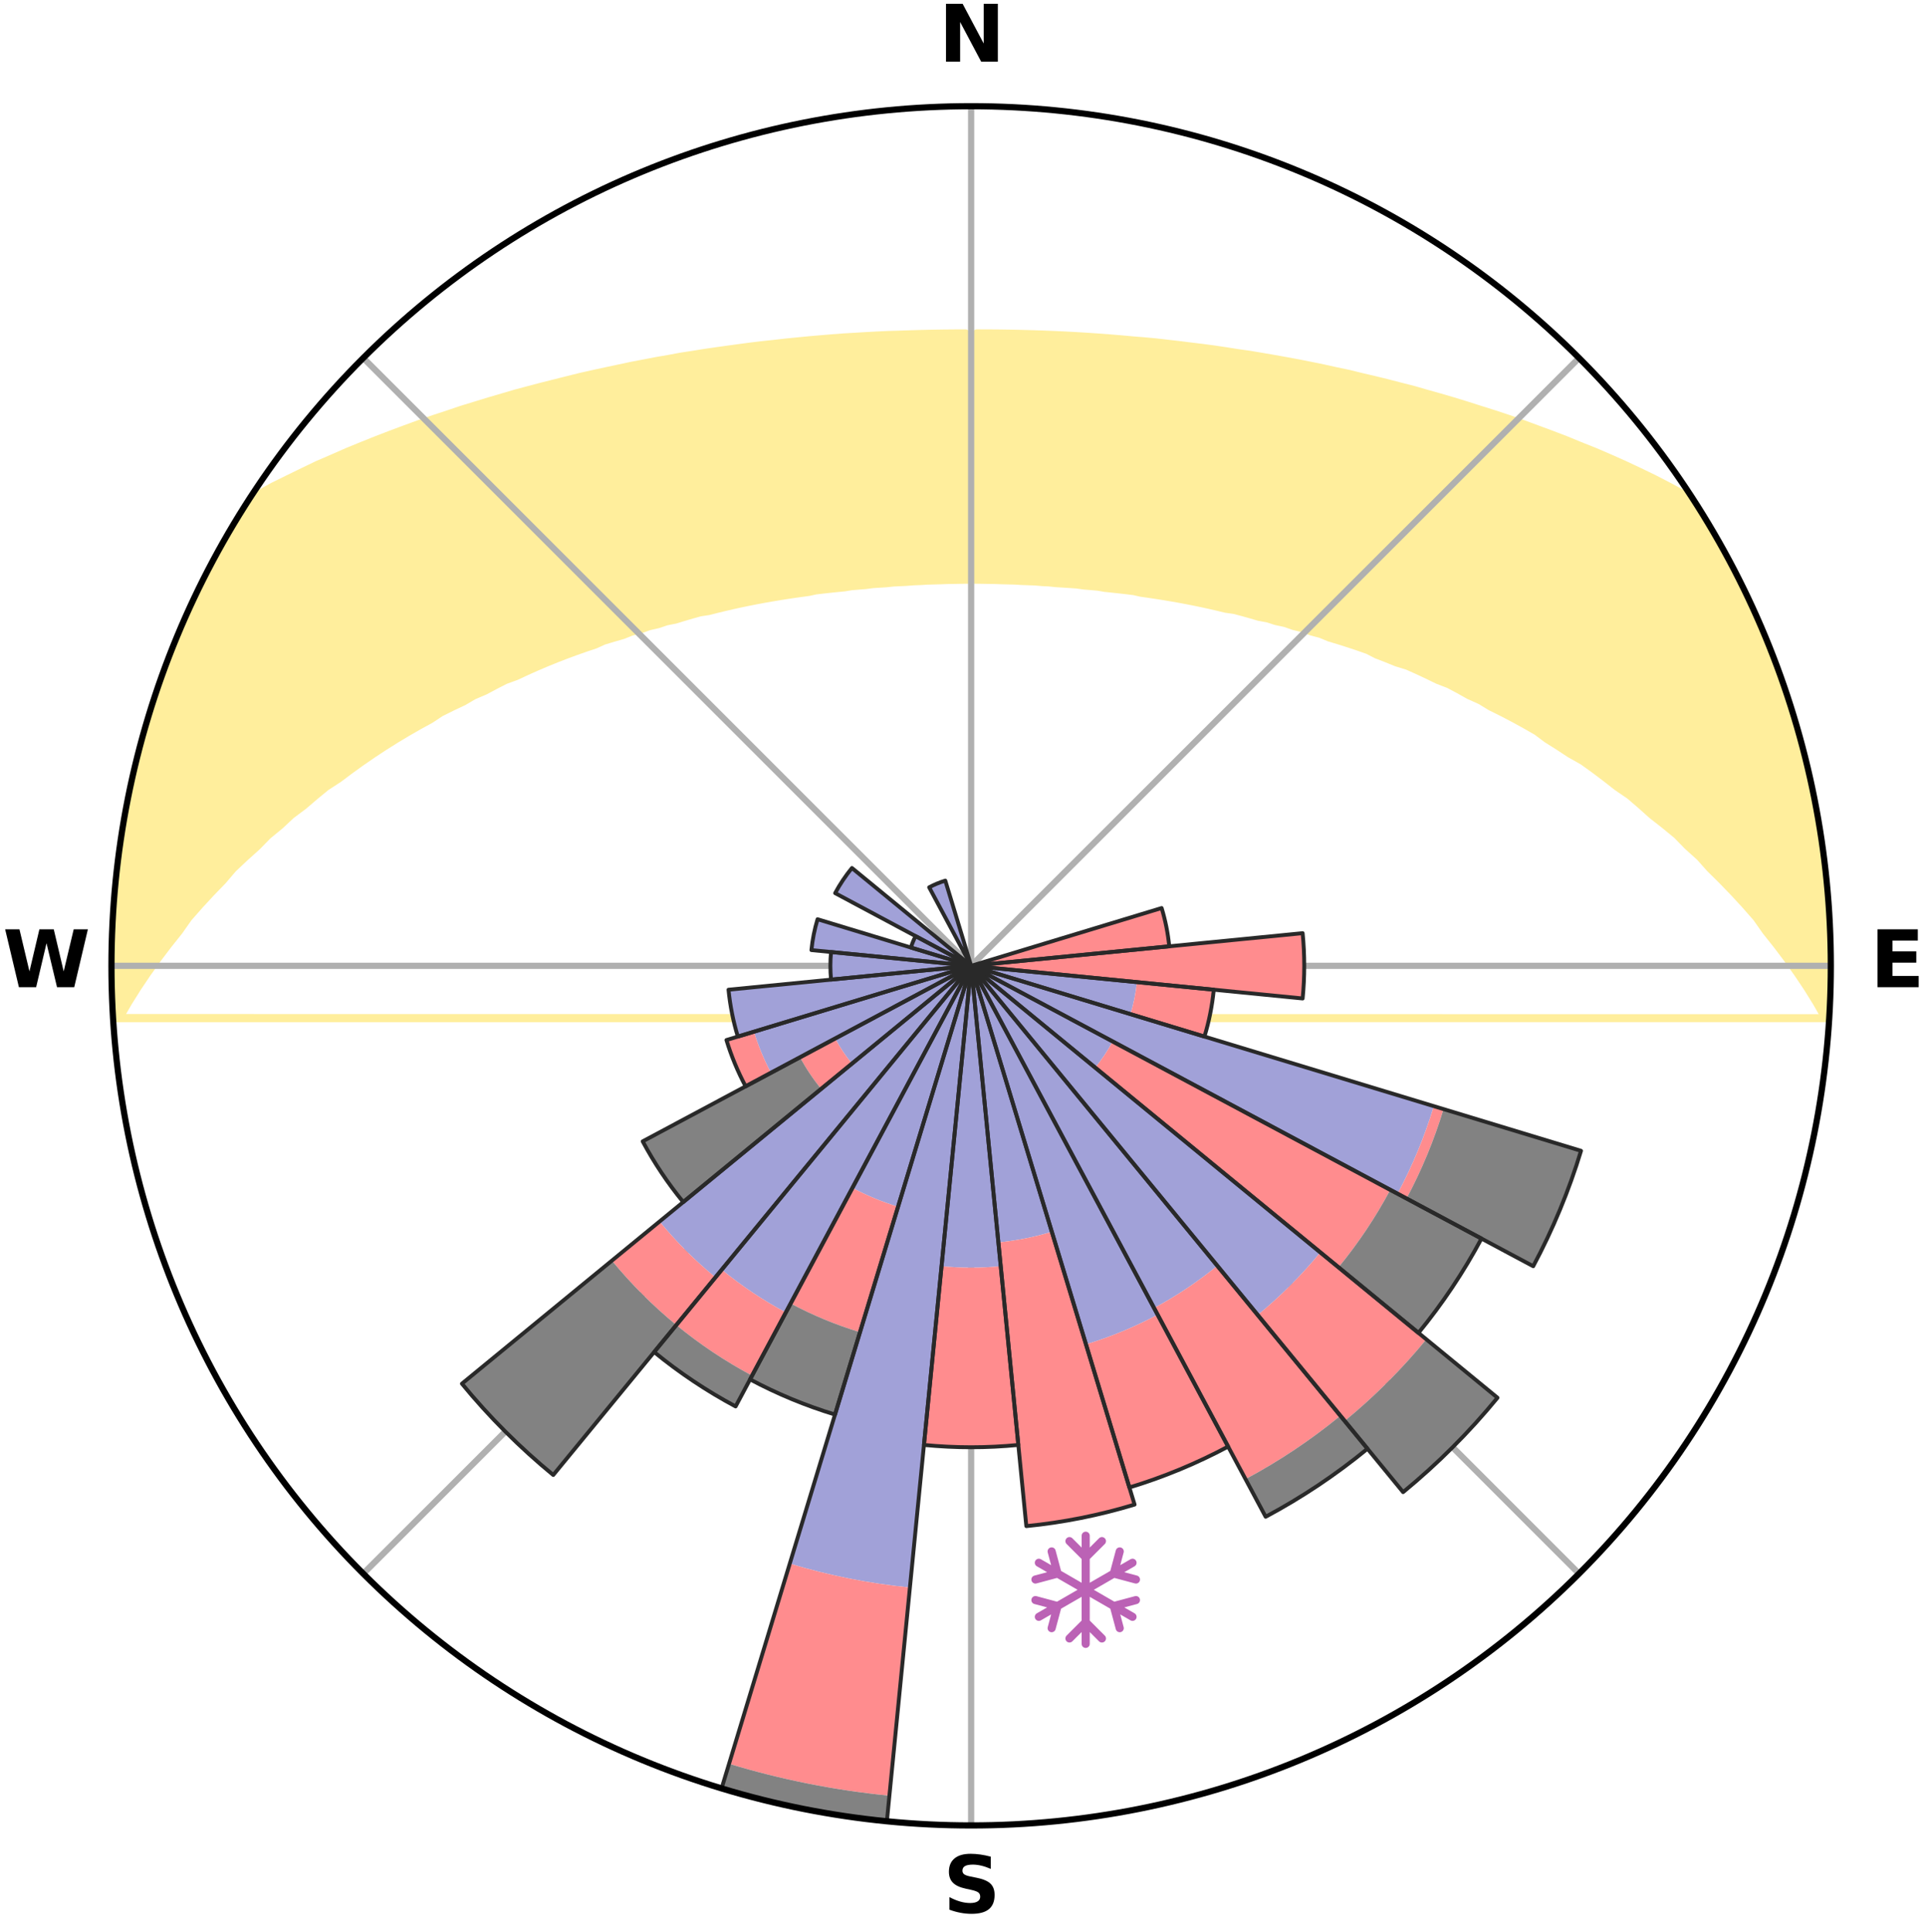 <?xml version="1.0" encoding="utf-8" standalone="no"?>
<!DOCTYPE svg PUBLIC "-//W3C//DTD SVG 1.1//EN"
  "http://www.w3.org/Graphics/SVG/1.1/DTD/svg11.dtd">
<svg xmlns:xlink="http://www.w3.org/1999/xlink" width="248.41pt" height="249.158pt" viewBox="0 0 248.41 249.158" xmlns="http://www.w3.org/2000/svg" version="1.1">
 <title>Ski Rose for La Hoya</title>
 <defs>
  <style type="text/css">*{stroke-linejoin: round; stroke-linecap: butt}</style>
 </defs>
 <g id="figure_1">
  <g id="patch_1">
   <path d="M 0 249.158 
L 248.41 249.158 
L 248.41 0 
L 0 0 
z
" style="fill: #ffffff"/>
  </g>
  <g id="axes_1">
   <g id="patch_2">
    <path d="M 236.135 124.579 
C 236.135 110.018 233.267 95.599 227.695 82.147 
C 222.122 68.695 213.955 56.471 203.659 46.175 
C 193.363 35.879 181.139 27.711 167.687 22.139 
C 154.235 16.567 139.815 13.699 125.255 13.699 
C 110.694 13.699 96.275 16.567 82.823 22.139 
C 69.371 27.711 57.147 35.879 46.851 46.175 
C 36.555 56.471 28.387 68.695 22.815 82.147 
C 17.243 95.599 14.375 110.018 14.375 124.579 
C 14.375 139.14 17.243 153.559 22.815 167.011 
C 28.387 180.463 36.555 192.687 46.851 202.983 
C 57.147 213.279 69.371 221.447 82.823 227.019 
C 96.275 232.591 110.694 235.459 125.255 235.459 
C 139.815 235.459 154.235 232.591 167.687 227.019 
C 181.139 221.447 193.363 213.279 203.659 202.983 
C 213.955 192.687 222.122 180.463 227.695 167.011 
C 233.267 153.559 236.135 139.14 236.135 124.579 
M 125.255 124.579 
C 125.255 124.579 125.255 124.579 125.255 124.579 
C 125.255 124.579 125.255 124.579 125.255 124.579 
C 125.255 124.579 125.255 124.579 125.255 124.579 
C 125.255 124.579 125.255 124.579 125.255 124.579 
C 125.255 124.579 125.255 124.579 125.255 124.579 
C 125.255 124.579 125.255 124.579 125.255 124.579 
C 125.255 124.579 125.255 124.579 125.255 124.579 
C 125.255 124.579 125.255 124.579 125.255 124.579 
C 125.255 124.579 125.255 124.579 125.255 124.579 
C 125.255 124.579 125.255 124.579 125.255 124.579 
C 125.255 124.579 125.255 124.579 125.255 124.579 
C 125.255 124.579 125.255 124.579 125.255 124.579 
C 125.255 124.579 125.255 124.579 125.255 124.579 
C 125.255 124.579 125.255 124.579 125.255 124.579 
C 125.255 124.579 125.255 124.579 125.255 124.579 
C 125.255 124.579 125.255 124.579 125.255 124.579 
z
" style="fill: #ffffff"/>
   </g>
   <g id="PolyCollection_1">
    <defs>
     <path id="mce1dd16923" d="M 125.967 -206.174 
L 125.689 -174.361 
L 126.558 -174.356 
L 127.427 -174.34 
L 128.298 -174.327 
L 129.168 -174.295 
L 130.04 -174.274 
L 130.914 -174.252 
L 131.787 -174.198 
L 132.666 -174.167 
L 133.547 -174.133 
L 134.425 -174.057 
L 135.312 -174.013 
L 136.193 -173.92 
L 137.088 -173.866 
L 137.986 -173.808 
L 138.89 -173.746 
L 139.781 -173.619 
L 140.693 -173.544 
L 141.612 -173.464 
L 142.511 -173.308 
L 143.438 -173.213 
L 144.372 -173.112 
L 145.313 -173.004 
L 146.26 -172.888 
L 147.175 -172.679 
L 148.133 -172.545 
L 149.098 -172.401 
L 150.069 -172.248 
L 151.048 -172.084 
L 152.034 -171.911 
L 153.026 -171.726 
L 154.026 -171.529 
L 155.033 -171.321 
L 156.046 -171.099 
L 157.066 -170.864 
L 158.092 -170.616 
L 159.205 -170.46 
L 160.248 -170.183 
L 161.296 -169.89 
L 162.351 -169.58 
L 163.506 -169.365 
L 164.575 -169.022 
L 165.751 -168.773 
L 166.833 -168.393 
L 168.03 -168.107 
L 169.123 -167.688 
L 170.338 -167.362 
L 171.442 -166.902 
L 172.674 -166.532 
L 173.915 -166.139 
L 175.165 -165.722 
L 176.424 -165.281 
L 177.549 -164.705 
L 178.818 -164.214 
L 180.094 -163.695 
L 181.528 -163.254 
L 182.817 -162.679 
L 184.111 -162.074 
L 185.407 -161.441 
L 186.873 -160.875 
L 188.177 -160.179 
L 189.481 -159.451 
L 190.961 -158.784 
L 192.266 -157.99 
L 193.753 -157.251 
L 195.241 -156.474 
L 196.731 -155.658 
L 198.221 -154.803 
L 199.515 -153.831 
L 200.999 -152.899 
L 202.479 -151.926 
L 204.157 -150.979 
L 205.628 -149.921 
L 207.091 -148.82 
L 208.545 -147.678 
L 210.2 -146.547 
L 211.633 -145.317 
L 213.053 -144.043 
L 214.675 -142.772 
L 216.283 -141.45 
L 217.656 -140.042 
L 219.231 -138.624 
L 220.566 -137.127 
L 222.1 -135.613 
L 223.611 -134.05 
L 225.098 -132.437 
L 226.557 -130.775 
L 227.764 -129.055 
L 229.161 -127.3 
L 230.521 -125.498 
L 231.839 -123.649 
L 233.107 -121.755 
L 234.31 -119.818 
L 235.429 -117.841 
L 15.398 -117.86 
L 16.529 -119.832 
L 17.74 -121.764 
L 19.01 -123.652 
L 20.329 -125.495 
L 21.689 -127.291 
L 23.084 -129.04 
L 24.289 -130.754 
L 25.746 -132.411 
L 27.23 -134.018 
L 28.738 -135.576 
L 30.049 -137.113 
L 31.601 -138.576 
L 33.172 -139.988 
L 34.543 -141.392 
L 36.147 -142.708 
L 37.55 -144.023 
L 39.18 -145.244 
L 40.61 -146.47 
L 42.052 -147.653 
L 43.71 -148.734 
L 45.17 -149.83 
L 46.636 -150.884 
L 48.109 -151.898 
L 49.588 -152.87 
L 51.069 -153.801 
L 52.554 -154.693 
L 54.039 -155.545 
L 55.524 -156.357 
L 56.825 -157.219 
L 58.309 -157.957 
L 59.789 -158.658 
L 61.091 -159.417 
L 62.564 -160.048 
L 63.862 -160.742 
L 65.159 -161.406 
L 66.614 -161.937 
L 67.902 -162.54 
L 69.187 -163.114 
L 70.466 -163.659 
L 71.74 -164.178 
L 73.008 -164.669 
L 74.269 -165.135 
L 75.522 -165.576 
L 76.767 -165.992 
L 77.877 -166.495 
L 79.107 -166.865 
L 80.328 -167.214 
L 81.423 -167.652 
L 82.626 -167.959 
L 83.711 -168.358 
L 84.894 -168.626 
L 85.966 -168.987 
L 87.128 -169.22 
L 88.187 -169.546 
L 89.24 -169.856 
L 90.288 -170.149 
L 91.409 -170.32 
L 92.44 -170.583 
L 93.466 -170.832 
L 94.485 -171.068 
L 95.497 -171.29 
L 96.502 -171.499 
L 97.501 -171.696 
L 98.492 -171.882 
L 99.477 -172.056 
L 100.455 -172.22 
L 101.425 -172.374 
L 102.389 -172.519 
L 103.346 -172.654 
L 104.296 -172.782 
L 105.207 -172.98 
L 106.146 -173.089 
L 107.079 -173.192 
L 108.006 -173.288 
L 108.927 -173.378 
L 109.822 -173.525 
L 110.734 -173.601 
L 111.64 -173.672 
L 112.527 -173.792 
L 113.426 -173.851 
L 114.319 -173.906 
L 115.2 -174.001 
L 116.087 -174.045 
L 116.97 -174.087 
L 117.845 -174.157 
L 118.723 -174.19 
L 119.596 -174.244 
L 120.47 -174.268 
L 121.342 -174.291 
L 122.212 -174.323 
L 123.082 -174.337 
L 123.951 -174.354 
L 124.82 -174.361 
L 124.543 -206.172 
L 124.543 -206.172 
L 123.118 -206.167 
L 121.693 -206.154 
L 120.267 -206.132 
L 118.839 -206.1 
L 117.409 -206.058 
L 115.977 -206.009 
L 114.54 -205.968 
L 113.101 -205.9 
L 111.659 -205.822 
L 110.214 -205.734 
L 108.761 -205.648 
L 107.307 -205.538 
L 105.847 -205.417 
L 104.381 -205.29 
L 102.912 -205.146 
L 101.433 -205.001 
L 99.951 -204.832 
L 98.455 -204.674 
L 96.955 -204.496 
L 95.45 -204.296 
L 93.935 -204.089 
L 92.409 -203.876 
L 90.872 -203.654 
L 89.332 -203.404 
L 87.771 -203.166 
L 86.218 -202.874 
L 84.638 -202.604 
L 83.056 -202.3 
L 81.456 -201.994 
L 79.855 -201.653 
L 78.235 -201.308 
L 76.598 -200.954 
L 74.949 -200.584 
L 73.299 -200.175 
L 71.631 -199.756 
L 69.941 -199.331 
L 68.239 -198.883 
L 66.516 -198.424 
L 64.798 -197.919 
L 63.054 -197.407 
L 61.299 -196.868 
L 59.515 -196.321 
L 57.742 -195.723 
L 55.927 -195.127 
L 54.105 -194.498 
L 52.279 -193.831 
L 50.432 -193.142 
L 48.569 -192.425 
L 46.697 -191.674 
L 44.803 -190.899 
L 42.922 -190.07 
L 40.989 -189.238 
L 39.1 -188.33 
L 37.188 -187.397 
L 35.246 -186.44 
L 33.358 -185.404 
L 31.751 -184.148 
L 30.724 -182.508 
L 29.722 -180.852 
L 28.777 -179.163 
L 27.817 -177.484 
L 26.958 -175.749 
L 26.063 -174.034 
L 25.21 -172.298 
L 24.394 -170.544 
L 23.616 -168.773 
L 22.872 -166.988 
L 22.169 -165.186 
L 21.504 -163.37 
L 20.863 -161.546 
L 20.255 -159.712 
L 19.514 -157.919 
L 18.97 -156.062 
L 18.46 -154.196 
L 17.982 -152.322 
L 17.538 -150.44 
L 17.128 -148.55 
L 16.751 -146.654 
L 16.407 -144.753 
L 15.908 -142.877 
L 15.63 -140.963 
L 15.387 -139.043 
L 15.177 -137.121 
L 15.001 -135.195 
L 14.86 -133.267 
L 14.753 -131.338 
L 14.486 -129.415 
L 14.448 -127.481 
L 14.43 -125.546 
L 14.464 -123.612 
L 14.533 -121.68 
L 14.639 -119.749 
L 14.588 -117.81 
L 235.822 -117.816 
L 235.88 -119.749 
L 236.058 -121.678 
L 236.01 -123.613 
L 236.124 -125.547 
L 236.009 -127.479 
L 236.015 -129.415 
L 235.873 -131.345 
L 235.654 -133.268 
L 235.593 -135.203 
L 235.301 -137.117 
L 235.164 -139.049 
L 234.847 -140.958 
L 234.582 -142.874 
L 234.192 -144.769 
L 233.899 -146.683 
L 233.502 -148.577 
L 233.053 -150.459 
L 232.515 -152.319 
L 232.05 -154.196 
L 231.541 -156.063 
L 230.989 -157.917 
L 230.392 -159.757 
L 229.725 -161.574 
L 229.025 -163.377 
L 228.393 -165.206 
L 227.657 -166.996 
L 226.888 -168.77 
L 226.151 -170.56 
L 225.215 -172.258 
L 224.374 -173.998 
L 223.586 -175.767 
L 222.693 -177.484 
L 221.752 -179.175 
L 220.79 -180.853 
L 219.783 -182.506 
L 218.763 -184.15 
L 217.143 -185.399 
L 215.238 -186.423 
L 213.337 -187.407 
L 211.417 -188.336 
L 209.511 -189.231 
L 207.602 -190.081 
L 205.706 -190.898 
L 203.795 -191.658 
L 201.94 -192.424 
L 200.072 -193.136 
L 198.222 -193.822 
L 196.404 -194.497 
L 194.59 -195.135 
L 192.779 -195.735 
L 190.978 -196.303 
L 189.21 -196.867 
L 187.455 -197.406 
L 185.71 -197.917 
L 183.978 -198.404 
L 182.279 -198.894 
L 180.566 -199.328 
L 178.885 -199.766 
L 177.21 -200.174 
L 175.547 -200.562 
L 173.918 -200.964 
L 172.274 -201.307 
L 170.661 -201.664 
L 169.054 -201.993 
L 167.46 -202.31 
L 165.872 -202.603 
L 164.296 -202.884 
L 162.733 -203.153 
L 161.182 -203.415 
L 159.628 -203.632 
L 158.101 -203.876 
L 156.579 -204.101 
L 155.063 -204.304 
L 153.551 -204.485 
L 152.054 -204.674 
L 150.562 -204.844 
L 149.081 -205.014 
L 147.6 -205.152 
L 146.123 -205.27 
L 144.659 -205.403 
L 143.2 -205.524 
L 141.746 -205.634 
L 140.296 -205.734 
L 138.85 -205.822 
L 137.408 -205.9 
L 135.97 -205.968 
L 134.535 -206.026 
L 133.102 -206.071 
L 131.671 -206.11 
L 130.243 -206.14 
L 128.817 -206.16 
L 127.391 -206.172 
L 125.967 -206.174 
z
" style="stroke: #ffee9c"/>
    </defs>
    <g clip-path="url(#p9402446c29)">
     <use xlink:href="#mce1dd16923" x="0" y="249.158" style="fill: #ffee9c; stroke: #ffee9c"/>
    </g>
   </g>
   <g id="matplotlib.axis_1">
    <g id="xtick_1">
     <g id="line2d_1">
      <path d="M 125.255 124.579 
L 125.255 13.699 
" clip-path="url(#p9402446c29)" style="fill: none; stroke: #b0b0b0; stroke-width: 0.8; stroke-linecap: square"/>
     </g>
     <g id="text_1">
      <!-- N -->
      <g transform="translate(121.07 7.958) scale(0.1 -0.1)">
       <defs>
        <path id="DejaVuSans-Bold-4e" d="M 588 4666 
L 1931 4666 
L 3628 1466 
L 3628 4666 
L 4769 4666 
L 4769 0 
L 3425 0 
L 1728 3200 
L 1728 0 
L 588 0 
L 588 4666 
z
" transform="scale(0.016)"/>
       </defs>
       <use xlink:href="#DejaVuSans-Bold-4e"/>
      </g>
     </g>
    </g>
    <g id="xtick_2">
     <g id="line2d_2">
      <path d="M 125.255 124.579 
L 203.659 46.175 
" clip-path="url(#p9402446c29)" style="fill: none; stroke: #b0b0b0; stroke-width: 0.8; stroke-linecap: square"/>
     </g>
    </g>
    <g id="xtick_3">
     <g id="line2d_3">
      <path d="M 125.255 124.579 
L 236.135 124.579 
" clip-path="url(#p9402446c29)" style="fill: none; stroke: #b0b0b0; stroke-width: 0.8; stroke-linecap: square"/>
     </g>
     <g id="text_2">
      <!-- E -->
      <g transform="translate(241.219 127.338) scale(0.1 -0.1)">
       <defs>
        <path id="DejaVuSans-Bold-45" d="M 588 4666 
L 3834 4666 
L 3834 3756 
L 1791 3756 
L 1791 2888 
L 3713 2888 
L 3713 1978 
L 1791 1978 
L 1791 909 
L 3903 909 
L 3903 0 
L 588 0 
L 588 4666 
z
" transform="scale(0.016)"/>
       </defs>
       <use xlink:href="#DejaVuSans-Bold-45"/>
      </g>
     </g>
    </g>
    <g id="xtick_4">
     <g id="line2d_4">
      <path d="M 125.255 124.579 
L 203.659 202.983 
" clip-path="url(#p9402446c29)" style="fill: none; stroke: #b0b0b0; stroke-width: 0.8; stroke-linecap: square"/>
     </g>
    </g>
    <g id="xtick_5">
     <g id="line2d_5">
      <path d="M 125.255 124.579 
L 125.255 235.459 
" clip-path="url(#p9402446c29)" style="fill: none; stroke: #b0b0b0; stroke-width: 0.8; stroke-linecap: square"/>
     </g>
     <g id="text_3">
      <!-- S -->
      <g transform="translate(121.654 246.718) scale(0.1 -0.1)">
       <defs>
        <path id="DejaVuSans-Bold-53" d="M 3834 4519 
L 3834 3531 
Q 3450 3703 3084 3790 
Q 2719 3878 2394 3878 
Q 1963 3878 1756 3759 
Q 1550 3641 1550 3391 
Q 1550 3203 1689 3098 
Q 1828 2994 2194 2919 
L 2706 2816 
Q 3484 2659 3812 2340 
Q 4141 2022 4141 1434 
Q 4141 663 3683 286 
Q 3225 -91 2284 -91 
Q 1841 -91 1394 -6 
Q 947 78 500 244 
L 500 1259 
Q 947 1022 1364 901 
Q 1781 781 2169 781 
Q 2563 781 2772 912 
Q 2981 1044 2981 1288 
Q 2981 1506 2839 1625 
Q 2697 1744 2272 1838 
L 1806 1941 
Q 1106 2091 782 2419 
Q 459 2747 459 3303 
Q 459 4000 909 4375 
Q 1359 4750 2203 4750 
Q 2588 4750 2994 4692 
Q 3400 4634 3834 4519 
z
" transform="scale(0.016)"/>
       </defs>
       <use xlink:href="#DejaVuSans-Bold-53"/>
      </g>
     </g>
    </g>
    <g id="xtick_6">
     <g id="line2d_6">
      <path d="M 125.255 124.579 
L 46.851 202.983 
" clip-path="url(#p9402446c29)" style="fill: none; stroke: #b0b0b0; stroke-width: 0.8; stroke-linecap: square"/>
     </g>
    </g>
    <g id="xtick_7">
     <g id="line2d_7">
      <path d="M 125.255 124.579 
L 14.375 124.579 
" clip-path="url(#p9402446c29)" style="fill: none; stroke: #b0b0b0; stroke-width: 0.8; stroke-linecap: square"/>
     </g>
     <g id="text_4">
      <!-- W -->
      <g transform="translate(0.36 127.338) scale(0.1 -0.1)">
       <defs>
        <path id="DejaVuSans-Bold-57" d="M 191 4666 
L 1344 4666 
L 2150 1275 
L 2950 4666 
L 4109 4666 
L 4909 1275 
L 5716 4666 
L 6859 4666 
L 5759 0 
L 4372 0 
L 3525 3547 
L 2688 0 
L 1300 0 
L 191 4666 
z
" transform="scale(0.016)"/>
       </defs>
       <use xlink:href="#DejaVuSans-Bold-57"/>
      </g>
     </g>
    </g>
    <g id="xtick_8">
     <g id="line2d_8">
      <path d="M 125.255 124.579 
L 46.851 46.175 
" clip-path="url(#p9402446c29)" style="fill: none; stroke: #b0b0b0; stroke-width: 0.8; stroke-linecap: square"/>
     </g>
    </g>
   </g>
   <g id="matplotlib.axis_2"/>
   <g id="patch_3">
    <path d="M 125.255 124.579 
C 125.255 124.579 125.255 124.579 125.255 124.579 
C 125.255 124.579 125.255 124.579 125.255 124.579 
L 125.255 124.579 
C 125.255 124.579 125.255 124.579 125.255 124.579 
C 125.255 124.579 125.255 124.579 125.255 124.579 
z
" clip-path="url(#p9402446c29)" style="fill: #d9d9d9"/>
   </g>
   <g id="patch_4">
    <path d="M 125.255 124.579 
C 125.255 124.579 125.255 124.579 125.255 124.579 
C 125.255 124.579 125.255 124.579 125.255 124.579 
L 125.255 124.579 
C 125.255 124.579 125.255 124.579 125.255 124.579 
C 125.255 124.579 125.255 124.579 125.255 124.579 
z
" clip-path="url(#p9402446c29)" style="fill: #d9d9d9"/>
   </g>
   <g id="patch_5">
    <path d="M 125.255 124.579 
C 125.255 124.579 125.255 124.579 125.255 124.579 
C 125.255 124.579 125.255 124.579 125.255 124.579 
L 125.255 124.579 
C 125.255 124.579 125.255 124.579 125.255 124.579 
C 125.255 124.579 125.255 124.579 125.255 124.579 
z
" clip-path="url(#p9402446c29)" style="fill: #d9d9d9"/>
   </g>
   <g id="patch_6">
    <path d="M 125.255 124.579 
C 125.255 124.579 125.255 124.579 125.255 124.579 
C 125.255 124.579 125.255 124.579 125.255 124.579 
L 125.255 124.579 
C 125.255 124.579 125.255 124.579 125.255 124.579 
C 125.255 124.579 125.255 124.579 125.255 124.579 
z
" clip-path="url(#p9402446c29)" style="fill: #d9d9d9"/>
   </g>
   <g id="patch_7">
    <path d="M 125.255 124.579 
C 125.255 124.579 125.255 124.579 125.255 124.579 
C 125.255 124.579 125.255 124.579 125.255 124.579 
L 125.255 124.579 
C 125.255 124.579 125.255 124.579 125.255 124.579 
C 125.255 124.579 125.255 124.579 125.255 124.579 
z
" clip-path="url(#p9402446c29)" style="fill: #d9d9d9"/>
   </g>
   <g id="patch_8">
    <path d="M 125.255 124.579 
C 125.255 124.579 125.255 124.579 125.255 124.579 
C 125.255 124.579 125.255 124.579 125.255 124.579 
L 125.255 124.579 
C 125.255 124.579 125.255 124.579 125.255 124.579 
C 125.255 124.579 125.255 124.579 125.255 124.579 
z
" clip-path="url(#p9402446c29)" style="fill: #d9d9d9"/>
   </g>
   <g id="patch_9">
    <path d="M 125.255 124.579 
C 125.255 124.579 125.255 124.579 125.255 124.579 
C 125.255 124.579 125.255 124.579 125.255 124.579 
L 125.255 124.579 
C 125.255 124.579 125.255 124.579 125.255 124.579 
C 125.255 124.579 125.255 124.579 125.255 124.579 
z
" clip-path="url(#p9402446c29)" style="fill: #d9d9d9"/>
   </g>
   <g id="patch_10">
    <path d="M 125.255 124.579 
C 125.255 124.579 125.255 124.579 125.255 124.579 
C 125.255 124.579 125.255 124.579 125.255 124.579 
L 125.255 124.579 
C 125.255 124.579 125.255 124.579 125.255 124.579 
C 125.255 124.579 125.255 124.579 125.255 124.579 
z
" clip-path="url(#p9402446c29)" style="fill: #d9d9d9"/>
   </g>
   <g id="patch_11">
    <path d="M 125.255 124.579 
C 125.255 124.579 125.255 124.579 125.255 124.579 
C 125.255 124.579 125.255 124.579 125.255 124.579 
L 125.255 124.579 
C 125.255 124.579 125.255 124.579 125.255 124.579 
C 125.255 124.579 125.255 124.579 125.255 124.579 
z
" clip-path="url(#p9402446c29)" style="fill: #d9d9d9"/>
   </g>
   <g id="patch_12">
    <path d="M 125.255 124.579 
C 125.255 124.579 125.255 124.579 125.255 124.579 
C 125.255 124.579 125.255 124.579 125.255 124.579 
L 125.255 124.579 
C 125.255 124.579 125.255 124.579 125.255 124.579 
C 125.255 124.579 125.255 124.579 125.255 124.579 
z
" clip-path="url(#p9402446c29)" style="fill: #d9d9d9"/>
   </g>
   <g id="patch_13">
    <path d="M 125.255 124.579 
C 125.255 124.579 125.255 124.579 125.255 124.579 
C 125.255 124.579 125.255 124.579 125.255 124.579 
L 125.255 124.579 
C 125.255 124.579 125.255 124.579 125.255 124.579 
C 125.255 124.579 125.255 124.579 125.255 124.579 
z
" clip-path="url(#p9402446c29)" style="fill: #d9d9d9"/>
   </g>
   <g id="patch_14">
    <path d="M 125.255 124.579 
C 125.255 124.579 125.255 124.579 125.255 124.579 
C 125.255 124.579 125.255 124.579 125.255 124.579 
L 125.255 124.579 
C 125.255 124.579 125.255 124.579 125.255 124.579 
C 125.255 124.579 125.255 124.579 125.255 124.579 
z
" clip-path="url(#p9402446c29)" style="fill: #d9d9d9"/>
   </g>
   <g id="patch_15">
    <path d="M 125.255 124.579 
C 125.255 124.579 125.255 124.579 125.255 124.579 
C 125.255 124.579 125.255 124.579 125.255 124.579 
L 125.255 124.579 
C 125.255 124.579 125.255 124.579 125.255 124.579 
C 125.255 124.579 125.255 124.579 125.255 124.579 
z
" clip-path="url(#p9402446c29)" style="fill: #d9d9d9"/>
   </g>
   <g id="patch_16">
    <path d="M 125.255 124.579 
C 125.255 124.579 125.255 124.579 125.255 124.579 
C 125.255 124.579 125.255 124.579 125.255 124.579 
L 125.255 124.579 
C 125.255 124.579 125.255 124.579 125.255 124.579 
C 125.255 124.579 125.255 124.579 125.255 124.579 
z
" clip-path="url(#p9402446c29)" style="fill: #d9d9d9"/>
   </g>
   <g id="patch_17">
    <path d="M 125.255 124.579 
C 125.255 124.579 125.255 124.579 125.255 124.579 
C 125.255 124.579 125.255 124.579 125.255 124.579 
L 125.255 124.579 
C 125.255 124.579 125.255 124.579 125.255 124.579 
C 125.255 124.579 125.255 124.579 125.255 124.579 
z
" clip-path="url(#p9402446c29)" style="fill: #d9d9d9"/>
   </g>
   <g id="patch_18">
    <path d="M 125.255 124.579 
C 125.255 124.579 125.255 124.579 125.255 124.579 
C 125.255 124.579 125.255 124.579 125.255 124.579 
L 125.255 124.579 
C 125.255 124.579 125.255 124.579 125.255 124.579 
C 125.255 124.579 125.255 124.579 125.255 124.579 
z
" clip-path="url(#p9402446c29)" style="fill: #d9d9d9"/>
   </g>
   <g id="patch_19">
    <path d="M 125.255 124.579 
C 125.255 124.579 125.255 124.579 125.255 124.579 
C 125.255 124.579 125.255 124.579 125.255 124.579 
L 125.255 124.579 
C 125.255 124.579 125.255 124.579 125.255 124.579 
C 125.255 124.579 125.255 124.579 125.255 124.579 
z
" clip-path="url(#p9402446c29)" style="fill: #d9d9d9"/>
   </g>
   <g id="patch_20">
    <path d="M 125.255 124.579 
C 125.255 124.579 125.255 124.579 125.255 124.579 
C 125.255 124.579 125.255 124.579 125.255 124.579 
L 125.255 124.579 
C 125.255 124.579 125.255 124.579 125.255 124.579 
C 125.255 124.579 125.255 124.579 125.255 124.579 
z
" clip-path="url(#p9402446c29)" style="fill: #d9d9d9"/>
   </g>
   <g id="patch_21">
    <path d="M 125.255 124.579 
C 125.255 124.579 125.255 124.579 125.255 124.579 
C 125.255 124.579 125.255 124.579 125.255 124.579 
L 125.255 124.579 
C 125.255 124.579 125.255 124.579 125.255 124.579 
C 125.255 124.579 125.255 124.579 125.255 124.579 
z
" clip-path="url(#p9402446c29)" style="fill: #d9d9d9"/>
   </g>
   <g id="patch_22">
    <path d="M 125.255 124.579 
C 125.255 124.579 125.255 124.579 125.255 124.579 
C 125.255 124.579 125.255 124.579 125.255 124.579 
L 125.255 124.579 
C 125.255 124.579 125.255 124.579 125.255 124.579 
C 125.255 124.579 125.255 124.579 125.255 124.579 
z
" clip-path="url(#p9402446c29)" style="fill: #d9d9d9"/>
   </g>
   <g id="patch_23">
    <path d="M 125.255 124.579 
C 125.255 124.579 125.255 124.579 125.255 124.579 
C 125.255 124.579 125.255 124.579 125.255 124.579 
L 125.255 124.579 
C 125.255 124.579 125.255 124.579 125.255 124.579 
C 125.255 124.579 125.255 124.579 125.255 124.579 
z
" clip-path="url(#p9402446c29)" style="fill: #d9d9d9"/>
   </g>
   <g id="patch_24">
    <path d="M 125.255 124.579 
C 125.255 124.579 125.255 124.579 125.255 124.579 
C 125.255 124.579 125.255 124.579 125.255 124.579 
L 125.255 124.579 
C 125.255 124.579 125.255 124.579 125.255 124.579 
C 125.255 124.579 125.255 124.579 125.255 124.579 
z
" clip-path="url(#p9402446c29)" style="fill: #d9d9d9"/>
   </g>
   <g id="patch_25">
    <path d="M 125.255 124.579 
C 125.255 124.579 125.255 124.579 125.255 124.579 
C 125.255 124.579 125.255 124.579 125.255 124.579 
L 125.255 124.579 
C 125.255 124.579 125.255 124.579 125.255 124.579 
C 125.255 124.579 125.255 124.579 125.255 124.579 
z
" clip-path="url(#p9402446c29)" style="fill: #d9d9d9"/>
   </g>
   <g id="patch_26">
    <path d="M 125.255 124.579 
C 125.255 124.579 125.255 124.579 125.255 124.579 
C 125.255 124.579 125.255 124.579 125.255 124.579 
L 125.255 124.579 
C 125.255 124.579 125.255 124.579 125.255 124.579 
C 125.255 124.579 125.255 124.579 125.255 124.579 
z
" clip-path="url(#p9402446c29)" style="fill: #d9d9d9"/>
   </g>
   <g id="patch_27">
    <path d="M 125.255 124.579 
C 125.255 124.579 125.255 124.579 125.255 124.579 
C 125.255 124.579 125.255 124.579 125.255 124.579 
L 125.255 124.579 
C 125.255 124.579 125.255 124.579 125.255 124.579 
C 125.255 124.579 125.255 124.579 125.255 124.579 
z
" clip-path="url(#p9402446c29)" style="fill: #d9d9d9"/>
   </g>
   <g id="patch_28">
    <path d="M 125.255 124.579 
C 125.255 124.579 125.255 124.579 125.255 124.579 
C 125.255 124.579 125.255 124.579 125.255 124.579 
L 125.255 124.579 
C 125.255 124.579 125.255 124.579 125.255 124.579 
C 125.255 124.579 125.255 124.579 125.255 124.579 
z
" clip-path="url(#p9402446c29)" style="fill: #d9d9d9"/>
   </g>
   <g id="patch_29">
    <path d="M 125.255 124.579 
C 125.255 124.579 125.255 124.579 125.255 124.579 
C 125.255 124.579 125.255 124.579 125.255 124.579 
L 125.255 124.579 
C 125.255 124.579 125.255 124.579 125.255 124.579 
C 125.255 124.579 125.255 124.579 125.255 124.579 
z
" clip-path="url(#p9402446c29)" style="fill: #d9d9d9"/>
   </g>
   <g id="patch_30">
    <path d="M 125.255 124.579 
C 125.255 124.579 125.255 124.579 125.255 124.579 
C 125.255 124.579 125.255 124.579 125.255 124.579 
L 125.255 124.579 
C 125.255 124.579 125.255 124.579 125.255 124.579 
C 125.255 124.579 125.255 124.579 125.255 124.579 
z
" clip-path="url(#p9402446c29)" style="fill: #d9d9d9"/>
   </g>
   <g id="patch_31">
    <path d="M 125.255 124.579 
C 125.255 124.579 125.255 124.579 125.255 124.579 
C 125.255 124.579 125.255 124.579 125.255 124.579 
L 125.255 124.579 
C 125.255 124.579 125.255 124.579 125.255 124.579 
C 125.255 124.579 125.255 124.579 125.255 124.579 
z
" clip-path="url(#p9402446c29)" style="fill: #d9d9d9"/>
   </g>
   <g id="patch_32">
    <path d="M 125.255 124.579 
C 125.255 124.579 125.255 124.579 125.255 124.579 
C 125.255 124.579 125.255 124.579 125.255 124.579 
L 125.255 124.579 
C 125.255 124.579 125.255 124.579 125.255 124.579 
C 125.255 124.579 125.255 124.579 125.255 124.579 
z
" clip-path="url(#p9402446c29)" style="fill: #d9d9d9"/>
   </g>
   <g id="patch_33">
    <path d="M 125.255 124.579 
C 125.255 124.579 125.255 124.579 125.255 124.579 
C 125.255 124.579 125.255 124.579 125.255 124.579 
L 125.255 124.579 
C 125.255 124.579 125.255 124.579 125.255 124.579 
C 125.255 124.579 125.255 124.579 125.255 124.579 
z
" clip-path="url(#p9402446c29)" style="fill: #d9d9d9"/>
   </g>
   <g id="patch_34">
    <path d="M 125.255 124.579 
C 125.255 124.579 125.255 124.579 125.255 124.579 
C 125.255 124.579 125.255 124.579 125.255 124.579 
L 125.255 124.579 
C 125.255 124.579 125.255 124.579 125.255 124.579 
C 125.255 124.579 125.255 124.579 125.255 124.579 
z
" clip-path="url(#p9402446c29)" style="fill: #d9d9d9"/>
   </g>
   <g id="patch_35">
    <path d="M 125.255 124.579 
C 125.255 124.579 125.255 124.579 125.255 124.579 
C 125.255 124.579 125.255 124.579 125.255 124.579 
L 125.255 124.579 
C 125.255 124.579 125.255 124.579 125.255 124.579 
C 125.255 124.579 125.255 124.579 125.255 124.579 
z
" clip-path="url(#p9402446c29)" style="fill: #a1a1d8"/>
   </g>
   <g id="patch_36">
    <path d="M 125.255 124.579 
C 125.255 124.579 125.255 124.579 125.255 124.579 
C 125.255 124.579 125.255 124.579 125.255 124.579 
L 125.255 124.579 
C 125.255 124.579 125.255 124.579 125.255 124.579 
C 125.255 124.579 125.255 124.579 125.255 124.579 
z
" clip-path="url(#p9402446c29)" style="fill: #a1a1d8"/>
   </g>
   <g id="patch_37">
    <path d="M 125.255 124.579 
C 125.255 124.579 125.255 124.579 125.255 124.579 
C 125.255 124.579 125.255 124.579 125.255 124.579 
L 125.255 124.579 
C 125.255 124.579 125.255 124.579 125.255 124.579 
C 125.255 124.579 125.255 124.579 125.255 124.579 
z
" clip-path="url(#p9402446c29)" style="fill: #a1a1d8"/>
   </g>
   <g id="patch_38">
    <path d="M 125.255 124.579 
C 125.255 124.579 125.255 124.579 125.255 124.579 
C 125.255 124.579 125.255 124.579 125.255 124.579 
L 125.255 124.579 
C 125.255 124.579 125.255 124.579 125.255 124.579 
C 125.255 124.579 125.255 124.579 125.255 124.579 
z
" clip-path="url(#p9402446c29)" style="fill: #a1a1d8"/>
   </g>
   <g id="patch_39">
    <path d="M 125.255 124.579 
C 125.255 124.579 125.255 124.579 125.255 124.579 
C 125.255 124.579 125.255 124.579 125.255 124.579 
L 125.255 124.579 
C 125.255 124.579 125.255 124.579 125.255 124.579 
C 125.255 124.579 125.255 124.579 125.255 124.579 
z
" clip-path="url(#p9402446c29)" style="fill: #a1a1d8"/>
   </g>
   <g id="patch_40">
    <path d="M 125.255 124.579 
C 125.255 124.579 125.255 124.579 125.255 124.579 
C 125.255 124.579 125.255 124.579 125.255 124.579 
L 125.255 124.579 
C 125.255 124.579 125.255 124.579 125.255 124.579 
C 125.255 124.579 125.255 124.579 125.255 124.579 
z
" clip-path="url(#p9402446c29)" style="fill: #a1a1d8"/>
   </g>
   <g id="patch_41">
    <path d="M 125.255 124.579 
C 125.255 124.579 125.255 124.579 125.255 124.579 
C 125.255 124.579 125.255 124.579 125.255 124.579 
L 125.255 124.579 
C 125.255 124.579 125.255 124.579 125.255 124.579 
C 125.255 124.579 125.255 124.579 125.255 124.579 
z
" clip-path="url(#p9402446c29)" style="fill: #a1a1d8"/>
   </g>
   <g id="patch_42">
    <path d="M 125.255 124.579 
C 125.255 124.579 125.255 124.579 125.255 124.579 
C 125.255 124.579 125.255 124.579 125.255 124.579 
L 125.255 124.579 
C 125.255 124.579 125.255 124.579 125.255 124.579 
C 125.255 124.579 125.255 124.579 125.255 124.579 
z
" clip-path="url(#p9402446c29)" style="fill: #a1a1d8"/>
   </g>
   <g id="patch_43">
    <path d="M 125.255 124.579 
C 125.255 124.579 125.255 124.579 125.255 124.579 
C 125.255 124.579 125.255 124.579 125.255 124.579 
L 125.255 124.579 
C 125.255 124.579 125.255 124.579 125.255 124.579 
C 125.255 124.579 125.255 124.579 125.255 124.579 
z
" clip-path="url(#p9402446c29)" style="fill: #a1a1d8"/>
   </g>
   <g id="patch_44">
    <path d="M 125.255 124.579 
C 125.255 124.579 125.255 124.579 125.255 124.579 
C 125.255 124.579 125.255 124.579 125.255 124.579 
L 145.811 130.815 
C 146.015 130.142 146.186 129.459 146.323 128.77 
C 146.461 128.08 146.564 127.384 146.633 126.685 
z
" clip-path="url(#p9402446c29)" style="fill: #a1a1d8"/>
   </g>
   <g id="patch_45">
    <path d="M 125.255 124.579 
C 125.255 124.579 125.255 124.579 125.255 124.579 
C 125.255 124.579 125.255 124.579 125.255 124.579 
L 180.256 153.978 
C 181.218 152.177 182.091 150.331 182.872 148.445 
C 183.654 146.559 184.342 144.636 184.934 142.683 
z
" clip-path="url(#p9402446c29)" style="fill: #a1a1d8"/>
   </g>
   <g id="patch_46">
    <path d="M 125.255 124.579 
C 125.255 124.579 125.255 124.579 125.255 124.579 
C 125.255 124.579 125.255 124.579 125.255 124.579 
L 141.256 137.711 
C 141.686 137.187 142.09 136.643 142.466 136.079 
C 142.843 135.516 143.191 134.935 143.511 134.337 
z
" clip-path="url(#p9402446c29)" style="fill: #a1a1d8"/>
   </g>
   <g id="patch_47">
    <path d="M 125.255 124.579 
C 125.255 124.579 125.255 124.579 125.255 124.579 
C 125.255 124.579 125.255 124.579 125.255 124.579 
L 162.219 169.62 
C 163.693 168.41 165.107 167.128 166.455 165.78 
C 167.804 164.431 169.085 163.017 170.295 161.543 
z
" clip-path="url(#p9402446c29)" style="fill: #a1a1d8"/>
   </g>
   <g id="patch_48">
    <path d="M 125.255 124.579 
C 125.255 124.579 125.255 124.579 125.255 124.579 
C 125.255 124.579 125.255 124.579 125.255 124.579 
L 148.848 168.719 
C 150.293 167.947 151.699 167.104 153.061 166.194 
C 154.423 165.284 155.74 164.308 157.006 163.268 
z
" clip-path="url(#p9402446c29)" style="fill: #a1a1d8"/>
   </g>
   <g id="patch_49">
    <path d="M 125.255 124.579 
C 125.255 124.579 125.255 124.579 125.255 124.579 
C 125.255 124.579 125.255 124.579 125.255 124.579 
L 140.068 173.41 
C 141.666 172.925 143.239 172.362 144.783 171.723 
C 146.326 171.084 147.836 170.369 149.309 169.582 
z
" clip-path="url(#p9402446c29)" style="fill: #a1a1d8"/>
   </g>
   <g id="patch_50">
    <path d="M 125.255 124.579 
C 125.255 124.579 125.255 124.579 125.255 124.579 
C 125.255 124.579 125.255 124.579 125.255 124.579 
L 128.769 160.26 
C 129.937 160.145 131.099 159.973 132.25 159.744 
C 133.4 159.515 134.54 159.229 135.663 158.889 
z
" clip-path="url(#p9402446c29)" style="fill: #a1a1d8"/>
   </g>
   <g id="patch_51">
    <path d="M 125.255 124.579 
C 125.255 124.579 125.255 124.579 125.255 124.579 
C 125.255 124.579 125.255 124.579 125.255 124.579 
L 121.438 163.33 
C 122.707 163.455 123.98 163.517 125.255 163.517 
C 126.529 163.517 127.803 163.455 129.071 163.33 
z
" clip-path="url(#p9402446c29)" style="fill: #a1a1d8"/>
   </g>
   <g id="patch_52">
    <path d="M 125.255 124.579 
C 125.255 124.579 125.255 124.579 125.255 124.579 
C 125.255 124.579 125.255 124.579 125.255 124.579 
L 101.863 201.69 
C 104.387 202.456 106.947 203.097 109.534 203.612 
C 112.121 204.126 114.732 204.513 117.357 204.772 
z
" clip-path="url(#p9402446c29)" style="fill: #a1a1d8"/>
   </g>
   <g id="patch_53">
    <path d="M 125.255 124.579 
C 125.255 124.579 125.255 124.579 125.255 124.579 
C 125.255 124.579 125.255 124.579 125.255 124.579 
L 109.945 153.221 
C 110.883 153.722 111.844 154.177 112.826 154.584 
C 113.809 154.991 114.81 155.349 115.827 155.657 
z
" clip-path="url(#p9402446c29)" style="fill: #a1a1d8"/>
   </g>
   <g id="patch_54">
    <path d="M 125.255 124.579 
C 125.255 124.579 125.255 124.579 125.255 124.579 
C 125.255 124.579 125.255 124.579 125.255 124.579 
L 93.088 163.774 
C 94.371 164.827 95.705 165.816 97.085 166.738 
C 98.465 167.66 99.889 168.514 101.353 169.296 
z
" clip-path="url(#p9402446c29)" style="fill: #a1a1d8"/>
   </g>
   <g id="patch_55">
    <path d="M 125.255 124.579 
C 125.255 124.579 125.255 124.579 125.255 124.579 
C 125.255 124.579 125.255 124.579 125.255 124.579 
L 85.067 157.56 
C 86.147 158.875 87.29 160.137 88.494 161.34 
C 89.697 162.544 90.958 163.687 92.274 164.767 
z
" clip-path="url(#p9402446c29)" style="fill: #a1a1d8"/>
   </g>
   <g id="patch_56">
    <path d="M 125.255 124.579 
C 125.255 124.579 125.255 124.579 125.255 124.579 
C 125.255 124.579 125.255 124.579 125.255 124.579 
L 107.715 133.954 
C 108.022 134.528 108.357 135.087 108.719 135.628 
C 109.08 136.169 109.468 136.693 109.881 137.196 
z
" clip-path="url(#p9402446c29)" style="fill: #a1a1d8"/>
   </g>
   <g id="patch_57">
    <path d="M 125.255 124.579 
C 125.255 124.579 125.255 124.579 125.255 124.579 
C 125.255 124.579 125.255 124.579 125.255 124.579 
L 97.241 133.077 
C 97.519 133.994 97.842 134.897 98.209 135.782 
C 98.576 136.667 98.986 137.534 99.437 138.379 
z
" clip-path="url(#p9402446c29)" style="fill: #a1a1d8"/>
   </g>
   <g id="patch_58">
    <path d="M 125.255 124.579 
C 125.255 124.579 125.255 124.579 125.255 124.579 
C 125.255 124.579 125.255 124.579 125.255 124.579 
L 93.961 127.661 
C 94.062 128.686 94.213 129.704 94.413 130.714 
C 94.614 131.723 94.865 132.722 95.163 133.707 
z
" clip-path="url(#p9402446c29)" style="fill: #a1a1d8"/>
   </g>
   <g id="patch_59">
    <path d="M 125.255 124.579 
C 125.255 124.579 125.255 124.579 125.255 124.579 
C 125.255 124.579 125.255 124.579 125.255 124.579 
L 107.187 122.8 
C 107.129 123.391 107.1 123.985 107.1 124.579 
C 107.1 125.173 107.129 125.767 107.187 126.359 
z
" clip-path="url(#p9402446c29)" style="fill: #a1a1d8"/>
   </g>
   <g id="patch_60">
    <path d="M 125.255 124.579 
C 125.255 124.579 125.255 124.579 125.255 124.579 
C 125.255 124.579 125.255 124.579 125.255 124.579 
L 105.446 118.57 
C 105.249 119.219 105.085 119.876 104.953 120.541 
C 104.82 121.205 104.721 121.876 104.655 122.55 
z
" clip-path="url(#p9402446c29)" style="fill: #a1a1d8"/>
   </g>
   <g id="patch_61">
    <path d="M 125.255 124.579 
C 125.255 124.579 125.255 124.579 125.255 124.579 
C 125.255 124.579 125.255 124.579 125.255 124.579 
L 118.094 120.752 
C 117.969 120.986 117.855 121.226 117.754 121.472 
C 117.652 121.718 117.562 121.968 117.485 122.222 
z
" clip-path="url(#p9402446c29)" style="fill: #a1a1d8"/>
   </g>
   <g id="patch_62">
    <path d="M 125.255 124.579 
C 125.255 124.579 125.255 124.579 125.255 124.579 
C 125.255 124.579 125.255 124.579 125.255 124.579 
L 109.881 111.962 
C 109.468 112.465 109.08 112.989 108.719 113.53 
C 108.357 114.071 108.022 114.63 107.715 115.204 
z
" clip-path="url(#p9402446c29)" style="fill: #a1a1d8"/>
   </g>
   <g id="patch_63">
    <path d="M 125.255 124.579 
C 125.255 124.579 125.255 124.579 125.255 124.579 
C 125.255 124.579 125.255 124.579 125.255 124.579 
L 125.255 124.579 
C 125.255 124.579 125.255 124.579 125.255 124.579 
C 125.255 124.579 125.255 124.579 125.255 124.579 
z
" clip-path="url(#p9402446c29)" style="fill: #a1a1d8"/>
   </g>
   <g id="patch_64">
    <path d="M 125.255 124.579 
C 125.255 124.579 125.255 124.579 125.255 124.579 
C 125.255 124.579 125.255 124.579 125.255 124.579 
L 125.255 124.579 
C 125.255 124.579 125.255 124.579 125.255 124.579 
C 125.255 124.579 125.255 124.579 125.255 124.579 
z
" clip-path="url(#p9402446c29)" style="fill: #a1a1d8"/>
   </g>
   <g id="patch_65">
    <path d="M 125.255 124.579 
C 125.255 124.579 125.255 124.579 125.255 124.579 
C 125.255 124.579 125.255 124.579 125.255 124.579 
L 121.922 113.591 
C 121.562 113.7 121.208 113.827 120.861 113.971 
C 120.514 114.115 120.174 114.275 119.842 114.453 
z
" clip-path="url(#p9402446c29)" style="fill: #a1a1d8"/>
   </g>
   <g id="patch_66">
    <path d="M 125.255 124.579 
C 125.255 124.579 125.255 124.579 125.255 124.579 
C 125.255 124.579 125.255 124.579 125.255 124.579 
L 125.255 124.579 
C 125.255 124.579 125.255 124.579 125.255 124.579 
C 125.255 124.579 125.255 124.579 125.255 124.579 
z
" clip-path="url(#p9402446c29)" style="fill: #a1a1d8"/>
   </g>
   <g id="patch_67">
    <path d="M 125.255 124.579 
C 125.255 124.579 125.255 124.579 125.255 124.579 
C 125.255 124.579 125.255 124.579 125.255 124.579 
L 125.255 124.579 
C 125.255 124.579 125.255 124.579 125.255 124.579 
C 125.255 124.579 125.255 124.579 125.255 124.579 
z
" clip-path="url(#p9402446c29)" style="fill: #ff8c8e"/>
   </g>
   <g id="patch_68">
    <path d="M 125.255 124.579 
C 125.255 124.579 125.255 124.579 125.255 124.579 
C 125.255 124.579 125.255 124.579 125.255 124.579 
L 125.255 124.579 
C 125.255 124.579 125.255 124.579 125.255 124.579 
C 125.255 124.579 125.255 124.579 125.255 124.579 
z
" clip-path="url(#p9402446c29)" style="fill: #ff8c8e"/>
   </g>
   <g id="patch_69">
    <path d="M 125.255 124.579 
C 125.255 124.579 125.255 124.579 125.255 124.579 
C 125.255 124.579 125.255 124.579 125.255 124.579 
L 125.255 124.579 
C 125.255 124.579 125.255 124.579 125.255 124.579 
C 125.255 124.579 125.255 124.579 125.255 124.579 
z
" clip-path="url(#p9402446c29)" style="fill: #ff8c8e"/>
   </g>
   <g id="patch_70">
    <path d="M 125.255 124.579 
C 125.255 124.579 125.255 124.579 125.255 124.579 
C 125.255 124.579 125.255 124.579 125.255 124.579 
L 125.255 124.579 
C 125.255 124.579 125.255 124.579 125.255 124.579 
C 125.255 124.579 125.255 124.579 125.255 124.579 
z
" clip-path="url(#p9402446c29)" style="fill: #ff8c8e"/>
   </g>
   <g id="patch_71">
    <path d="M 125.255 124.579 
C 125.255 124.579 125.255 124.579 125.255 124.579 
C 125.255 124.579 125.255 124.579 125.255 124.579 
L 125.255 124.579 
C 125.255 124.579 125.255 124.579 125.255 124.579 
C 125.255 124.579 125.255 124.579 125.255 124.579 
z
" clip-path="url(#p9402446c29)" style="fill: #ff8c8e"/>
   </g>
   <g id="patch_72">
    <path d="M 125.255 124.579 
C 125.255 124.579 125.255 124.579 125.255 124.579 
C 125.255 124.579 125.255 124.579 125.255 124.579 
L 125.255 124.579 
C 125.255 124.579 125.255 124.579 125.255 124.579 
C 125.255 124.579 125.255 124.579 125.255 124.579 
z
" clip-path="url(#p9402446c29)" style="fill: #ff8c8e"/>
   </g>
   <g id="patch_73">
    <path d="M 125.255 124.579 
C 125.255 124.579 125.255 124.579 125.255 124.579 
C 125.255 124.579 125.255 124.579 125.255 124.579 
L 125.255 124.579 
C 125.255 124.579 125.255 124.579 125.255 124.579 
C 125.255 124.579 125.255 124.579 125.255 124.579 
z
" clip-path="url(#p9402446c29)" style="fill: #ff8c8e"/>
   </g>
   <g id="patch_74">
    <path d="M 125.255 124.579 
C 125.255 124.579 125.255 124.579 125.255 124.579 
C 125.255 124.579 125.255 124.579 125.255 124.579 
L 150.806 122.062 
C 150.724 121.226 150.601 120.394 150.437 119.57 
C 150.273 118.746 150.068 117.93 149.824 117.126 
z
" clip-path="url(#p9402446c29)" style="fill: #ff8c8e"/>
   </g>
   <g id="patch_75">
    <path d="M 125.255 124.579 
C 125.255 124.579 125.255 124.579 125.255 124.579 
C 125.255 124.579 125.255 124.579 125.255 124.579 
L 168.011 128.79 
C 168.149 127.391 168.218 125.985 168.218 124.579 
C 168.218 123.173 168.149 121.767 168.011 120.368 
z
" clip-path="url(#p9402446c29)" style="fill: #ff8c8e"/>
   </g>
   <g id="patch_76">
    <path d="M 146.633 126.685 
C 146.564 127.384 146.461 128.08 146.323 128.77 
C 146.186 129.459 146.015 130.142 145.811 130.815 
L 155.346 133.707 
C 155.645 132.722 155.895 131.723 156.096 130.714 
C 156.297 129.704 156.448 128.686 156.549 127.661 
z
" clip-path="url(#p9402446c29)" style="fill: #ff8c8e"/>
   </g>
   <g id="patch_77">
    <path d="M 184.934 142.683 
C 184.342 144.636 183.654 146.559 182.872 148.445 
C 182.091 150.331 181.218 152.177 180.256 153.978 
L 181.409 154.594 
C 182.391 152.756 183.283 150.871 184.08 148.945 
C 184.878 147.02 185.581 145.057 186.186 143.062 
z
" clip-path="url(#p9402446c29)" style="fill: #ff8c8e"/>
   </g>
   <g id="patch_78">
    <path d="M 143.511 134.337 
C 143.191 134.935 142.843 135.516 142.466 136.079 
C 142.09 136.643 141.686 137.187 141.256 137.711 
L 172.639 163.467 
C 173.912 161.916 175.108 160.303 176.223 158.635 
C 177.338 156.967 178.37 155.245 179.315 153.475 
z
" clip-path="url(#p9402446c29)" style="fill: #ff8c8e"/>
   </g>
   <g id="patch_79">
    <path d="M 170.295 161.543 
C 169.085 163.017 167.804 164.431 166.455 165.78 
C 165.107 167.128 163.693 168.41 162.219 169.62 
L 173.436 183.288 
C 175.358 181.711 177.201 180.04 178.958 178.283 
C 180.716 176.525 182.387 174.682 183.964 172.76 
z
" clip-path="url(#p9402446c29)" style="fill: #ff8c8e"/>
   </g>
   <g id="patch_80">
    <path d="M 157.006 163.268 
C 155.74 164.308 154.423 165.284 153.061 166.194 
C 151.699 167.104 150.293 167.947 148.848 168.719 
L 160.645 190.79 
C 162.812 189.631 164.921 188.367 166.964 187.002 
C 169.008 185.637 170.983 184.172 172.882 182.613 
z
" clip-path="url(#p9402446c29)" style="fill: #ff8c8e"/>
   </g>
   <g id="patch_81">
    <path d="M 149.309 169.582 
C 147.836 170.369 146.326 171.084 144.783 171.723 
C 143.239 172.362 141.666 172.925 140.068 173.41 
L 145.666 191.866 
C 147.868 191.198 150.037 190.422 152.163 189.541 
C 154.289 188.66 156.371 187.676 158.401 186.591 
z
" clip-path="url(#p9402446c29)" style="fill: #ff8c8e"/>
   </g>
   <g id="patch_82">
    <path d="M 135.663 158.889 
C 134.54 159.229 133.4 159.515 132.25 159.744 
C 131.099 159.973 129.937 160.145 128.769 160.26 
L 132.373 196.85 
C 134.738 196.617 137.091 196.268 139.422 195.804 
C 141.754 195.34 144.061 194.762 146.335 194.072 
z
" clip-path="url(#p9402446c29)" style="fill: #ff8c8e"/>
   </g>
   <g id="patch_83">
    <path d="M 129.071 163.33 
C 127.803 163.455 126.529 163.517 125.255 163.517 
C 123.98 163.517 122.707 163.455 121.438 163.33 
L 119.168 186.38 
C 121.191 186.579 123.222 186.679 125.255 186.679 
C 127.287 186.679 129.319 186.579 131.342 186.38 
z
" clip-path="url(#p9402446c29)" style="fill: #ff8c8e"/>
   </g>
   <g id="patch_84">
    <path d="M 117.357 204.772 
C 114.732 204.513 112.121 204.126 109.534 203.612 
C 106.947 203.097 104.387 202.456 101.863 201.69 
L 94.032 227.508 
C 97.401 228.53 100.818 229.386 104.271 230.073 
C 107.724 230.76 111.208 231.276 114.712 231.622 
z
" clip-path="url(#p9402446c29)" style="fill: #ff8c8e"/>
   </g>
   <g id="patch_85">
    <path d="M 115.827 155.657 
C 114.81 155.349 113.809 154.991 112.826 154.584 
C 111.844 154.177 110.883 153.722 109.945 153.221 
L 101.974 168.135 
C 103.4 168.897 104.862 169.588 106.355 170.207 
C 107.849 170.826 109.372 171.37 110.918 171.84 
z
" clip-path="url(#p9402446c29)" style="fill: #ff8c8e"/>
   </g>
   <g id="patch_86">
    <path d="M 101.353 169.296 
C 99.889 168.514 98.465 167.66 97.085 166.738 
C 95.705 165.816 94.371 164.827 93.088 163.774 
L 87.23 170.913 
C 88.746 172.157 90.323 173.327 91.954 174.417 
C 93.586 175.507 95.269 176.516 97 177.441 
z
" clip-path="url(#p9402446c29)" style="fill: #ff8c8e"/>
   </g>
   <g id="patch_87">
    <path d="M 92.274 164.767 
C 90.958 163.687 89.697 162.544 88.494 161.34 
C 87.29 160.137 86.147 158.875 85.067 157.56 
L 78.921 162.604 
C 80.166 164.121 81.484 165.575 82.871 166.963 
C 84.259 168.35 85.713 169.668 87.23 170.913 
z
" clip-path="url(#p9402446c29)" style="fill: #ff8c8e"/>
   </g>
   <g id="patch_88">
    <path d="M 109.881 137.196 
C 109.468 136.693 109.08 136.169 108.719 135.628 
C 108.357 135.087 108.022 134.528 107.715 133.954 
L 103.185 136.376 
C 103.571 137.098 103.992 137.801 104.447 138.482 
C 104.902 139.163 105.391 139.822 105.91 140.455 
z
" clip-path="url(#p9402446c29)" style="fill: #ff8c8e"/>
   </g>
   <g id="patch_89">
    <path d="M 99.437 138.379 
C 98.986 137.534 98.576 136.667 98.209 135.782 
C 97.842 134.897 97.519 133.994 97.241 133.077 
L 93.695 134.153 
C 94.008 135.186 94.372 136.203 94.785 137.2 
C 95.198 138.197 95.66 139.174 96.169 140.126 
z
" clip-path="url(#p9402446c29)" style="fill: #ff8c8e"/>
   </g>
   <g id="patch_90">
    <path d="M 95.163 133.707 
C 94.865 132.722 94.614 131.723 94.413 130.714 
C 94.213 129.704 94.062 128.686 93.961 127.661 
L 93.961 127.661 
C 94.062 128.686 94.213 129.704 94.413 130.714 
C 94.614 131.723 94.865 132.722 95.163 133.707 
z
" clip-path="url(#p9402446c29)" style="fill: #ff8c8e"/>
   </g>
   <g id="patch_91">
    <path d="M 107.187 126.359 
C 107.129 125.767 107.1 125.173 107.1 124.579 
C 107.1 123.985 107.129 123.391 107.187 122.8 
L 107.187 122.8 
C 107.129 123.391 107.1 123.985 107.1 124.579 
C 107.1 125.173 107.129 125.767 107.187 126.359 
z
" clip-path="url(#p9402446c29)" style="fill: #ff8c8e"/>
   </g>
   <g id="patch_92">
    <path d="M 104.655 122.55 
C 104.721 121.876 104.82 121.205 104.953 120.541 
C 105.085 119.876 105.249 119.219 105.446 118.57 
L 105.446 118.57 
C 105.249 119.219 105.085 119.876 104.953 120.541 
C 104.82 121.205 104.721 121.876 104.655 122.55 
z
" clip-path="url(#p9402446c29)" style="fill: #ff8c8e"/>
   </g>
   <g id="patch_93">
    <path d="M 117.485 122.222 
C 117.562 121.968 117.652 121.718 117.754 121.472 
C 117.855 121.226 117.969 120.986 118.094 120.752 
L 118.094 120.752 
C 117.969 120.986 117.855 121.226 117.754 121.472 
C 117.652 121.718 117.562 121.968 117.485 122.222 
z
" clip-path="url(#p9402446c29)" style="fill: #ff8c8e"/>
   </g>
   <g id="patch_94">
    <path d="M 107.715 115.204 
C 108.022 114.63 108.357 114.071 108.719 113.53 
C 109.08 112.989 109.468 112.465 109.881 111.962 
L 109.881 111.962 
C 109.468 112.465 109.08 112.989 108.719 113.53 
C 108.357 114.071 108.022 114.63 107.715 115.204 
z
" clip-path="url(#p9402446c29)" style="fill: #ff8c8e"/>
   </g>
   <g id="patch_95">
    <path d="M 125.255 124.579 
C 125.255 124.579 125.255 124.579 125.255 124.579 
C 125.255 124.579 125.255 124.579 125.255 124.579 
L 125.255 124.579 
C 125.255 124.579 125.255 124.579 125.255 124.579 
C 125.255 124.579 125.255 124.579 125.255 124.579 
z
" clip-path="url(#p9402446c29)" style="fill: #ff8c8e"/>
   </g>
   <g id="patch_96">
    <path d="M 125.255 124.579 
C 125.255 124.579 125.255 124.579 125.255 124.579 
C 125.255 124.579 125.255 124.579 125.255 124.579 
L 125.255 124.579 
C 125.255 124.579 125.255 124.579 125.255 124.579 
C 125.255 124.579 125.255 124.579 125.255 124.579 
z
" clip-path="url(#p9402446c29)" style="fill: #ff8c8e"/>
   </g>
   <g id="patch_97">
    <path d="M 119.842 114.453 
C 120.174 114.275 120.514 114.115 120.861 113.971 
C 121.208 113.827 121.562 113.7 121.922 113.591 
L 121.922 113.591 
C 121.562 113.7 121.208 113.827 120.861 113.971 
C 120.514 114.115 120.174 114.275 119.842 114.453 
z
" clip-path="url(#p9402446c29)" style="fill: #ff8c8e"/>
   </g>
   <g id="patch_98">
    <path d="M 125.255 124.579 
C 125.255 124.579 125.255 124.579 125.255 124.579 
C 125.255 124.579 125.255 124.579 125.255 124.579 
L 125.255 124.579 
C 125.255 124.579 125.255 124.579 125.255 124.579 
C 125.255 124.579 125.255 124.579 125.255 124.579 
z
" clip-path="url(#p9402446c29)" style="fill: #ff8c8e"/>
   </g>
   <g id="patch_99">
    <path d="M 125.255 124.579 
C 125.255 124.579 125.255 124.579 125.255 124.579 
C 125.255 124.579 125.255 124.579 125.255 124.579 
L 125.255 124.579 
C 125.255 124.579 125.255 124.579 125.255 124.579 
C 125.255 124.579 125.255 124.579 125.255 124.579 
z
" clip-path="url(#p9402446c29)" style="fill: #828282"/>
   </g>
   <g id="patch_100">
    <path d="M 125.255 124.579 
C 125.255 124.579 125.255 124.579 125.255 124.579 
C 125.255 124.579 125.255 124.579 125.255 124.579 
L 125.255 124.579 
C 125.255 124.579 125.255 124.579 125.255 124.579 
C 125.255 124.579 125.255 124.579 125.255 124.579 
z
" clip-path="url(#p9402446c29)" style="fill: #828282"/>
   </g>
   <g id="patch_101">
    <path d="M 125.255 124.579 
C 125.255 124.579 125.255 124.579 125.255 124.579 
C 125.255 124.579 125.255 124.579 125.255 124.579 
L 125.255 124.579 
C 125.255 124.579 125.255 124.579 125.255 124.579 
C 125.255 124.579 125.255 124.579 125.255 124.579 
z
" clip-path="url(#p9402446c29)" style="fill: #828282"/>
   </g>
   <g id="patch_102">
    <path d="M 125.255 124.579 
C 125.255 124.579 125.255 124.579 125.255 124.579 
C 125.255 124.579 125.255 124.579 125.255 124.579 
L 125.255 124.579 
C 125.255 124.579 125.255 124.579 125.255 124.579 
C 125.255 124.579 125.255 124.579 125.255 124.579 
z
" clip-path="url(#p9402446c29)" style="fill: #828282"/>
   </g>
   <g id="patch_103">
    <path d="M 125.255 124.579 
C 125.255 124.579 125.255 124.579 125.255 124.579 
C 125.255 124.579 125.255 124.579 125.255 124.579 
L 125.255 124.579 
C 125.255 124.579 125.255 124.579 125.255 124.579 
C 125.255 124.579 125.255 124.579 125.255 124.579 
z
" clip-path="url(#p9402446c29)" style="fill: #828282"/>
   </g>
   <g id="patch_104">
    <path d="M 125.255 124.579 
C 125.255 124.579 125.255 124.579 125.255 124.579 
C 125.255 124.579 125.255 124.579 125.255 124.579 
L 125.255 124.579 
C 125.255 124.579 125.255 124.579 125.255 124.579 
C 125.255 124.579 125.255 124.579 125.255 124.579 
z
" clip-path="url(#p9402446c29)" style="fill: #828282"/>
   </g>
   <g id="patch_105">
    <path d="M 125.255 124.579 
C 125.255 124.579 125.255 124.579 125.255 124.579 
C 125.255 124.579 125.255 124.579 125.255 124.579 
L 125.255 124.579 
C 125.255 124.579 125.255 124.579 125.255 124.579 
C 125.255 124.579 125.255 124.579 125.255 124.579 
z
" clip-path="url(#p9402446c29)" style="fill: #828282"/>
   </g>
   <g id="patch_106">
    <path d="M 149.824 117.126 
C 150.068 117.93 150.273 118.746 150.437 119.57 
C 150.601 120.394 150.724 121.226 150.806 122.062 
L 150.806 122.062 
C 150.724 121.226 150.601 120.394 150.437 119.57 
C 150.273 118.746 150.068 117.93 149.824 117.126 
z
" clip-path="url(#p9402446c29)" style="fill: #828282"/>
   </g>
   <g id="patch_107">
    <path d="M 168.011 120.368 
C 168.149 121.767 168.218 123.173 168.218 124.579 
C 168.218 125.985 168.149 127.391 168.011 128.79 
L 168.011 128.79 
C 168.149 127.391 168.218 125.985 168.218 124.579 
C 168.218 123.173 168.149 121.767 168.011 120.368 
z
" clip-path="url(#p9402446c29)" style="fill: #828282"/>
   </g>
   <g id="patch_108">
    <path d="M 156.549 127.661 
C 156.448 128.686 156.297 129.704 156.096 130.714 
C 155.895 131.723 155.645 132.722 155.346 133.707 
L 155.346 133.707 
C 155.645 132.722 155.895 131.723 156.096 130.714 
C 156.297 129.704 156.448 128.686 156.549 127.661 
z
" clip-path="url(#p9402446c29)" style="fill: #828282"/>
   </g>
   <g id="patch_109">
    <path d="M 186.186 143.062 
C 185.581 145.057 184.878 147.02 184.08 148.945 
C 183.283 150.871 182.391 152.756 181.409 154.594 
L 197.749 163.328 
C 199.018 160.955 200.169 158.522 201.198 156.036 
C 202.228 153.55 203.135 151.015 203.916 148.441 
z
" clip-path="url(#p9402446c29)" style="fill: #828282"/>
   </g>
   <g id="patch_110">
    <path d="M 179.315 153.475 
C 178.37 155.245 177.338 156.967 176.223 158.635 
C 175.108 160.303 173.912 161.916 172.639 163.467 
L 182.948 171.927 
C 184.498 170.039 185.954 168.075 187.312 166.044 
C 188.669 164.013 189.925 161.916 191.077 159.762 
z
" clip-path="url(#p9402446c29)" style="fill: #828282"/>
   </g>
   <g id="patch_111">
    <path d="M 183.964 172.76 
C 182.387 174.682 180.716 176.525 178.958 178.283 
C 177.201 180.04 175.358 181.711 173.436 183.288 
L 180.969 192.467 
C 183.191 190.643 185.322 188.712 187.355 186.679 
C 189.387 184.646 191.319 182.515 193.143 180.293 
z
" clip-path="url(#p9402446c29)" style="fill: #828282"/>
   </g>
   <g id="patch_112">
    <path d="M 172.882 182.613 
C 170.983 184.172 169.008 185.637 166.964 187.002 
C 164.921 188.367 162.812 189.631 160.645 190.79 
L 163.24 195.645 
C 165.566 194.402 167.83 193.045 170.023 191.58 
C 172.216 190.114 174.336 188.542 176.375 186.869 
z
" clip-path="url(#p9402446c29)" style="fill: #828282"/>
   </g>
   <g id="patch_113">
    <path d="M 158.401 186.591 
C 156.371 187.676 154.289 188.66 152.163 189.541 
C 150.037 190.422 147.868 191.198 145.666 191.866 
L 145.666 191.866 
C 147.868 191.198 150.037 190.422 152.163 189.541 
C 154.289 188.66 156.371 187.676 158.401 186.591 
z
" clip-path="url(#p9402446c29)" style="fill: #828282"/>
   </g>
   <g id="patch_114">
    <path d="M 146.335 194.072 
C 144.061 194.762 141.754 195.34 139.422 195.804 
C 137.091 196.268 134.738 196.617 132.373 196.85 
L 132.373 196.85 
C 134.738 196.617 137.091 196.268 139.422 195.804 
C 141.754 195.34 144.061 194.762 146.335 194.072 
z
" clip-path="url(#p9402446c29)" style="fill: #828282"/>
   </g>
   <g id="patch_115">
    <path d="M 131.342 186.38 
C 129.319 186.579 127.287 186.679 125.255 186.679 
C 123.222 186.679 121.191 186.579 119.168 186.38 
L 119.168 186.38 
C 121.191 186.579 123.222 186.679 125.255 186.679 
C 127.287 186.679 129.319 186.579 131.342 186.38 
z
" clip-path="url(#p9402446c29)" style="fill: #828282"/>
   </g>
   <g id="patch_116">
    <path d="M 114.712 231.622 
C 111.208 231.276 107.724 230.76 104.271 230.073 
C 100.818 229.386 97.401 228.53 94.032 227.508 
L 93.068 230.685 
C 96.541 231.738 100.064 232.621 103.623 233.329 
C 107.183 234.037 110.775 234.569 114.387 234.925 
z
" clip-path="url(#p9402446c29)" style="fill: #828282"/>
   </g>
   <g id="patch_117">
    <path d="M 110.918 171.84 
C 109.372 171.37 107.849 170.826 106.355 170.207 
C 104.862 169.588 103.4 168.897 101.974 168.135 
L 96.742 177.924 
C 98.488 178.857 100.278 179.704 102.108 180.462 
C 103.937 181.219 105.802 181.887 107.696 182.461 
z
" clip-path="url(#p9402446c29)" style="fill: #828282"/>
   </g>
   <g id="patch_118">
    <path d="M 97 177.441 
C 95.269 176.516 93.586 175.507 91.954 174.417 
C 90.323 173.327 88.746 172.157 87.23 170.913 
L 84.372 174.395 
C 86.002 175.733 87.698 176.991 89.452 178.162 
C 91.205 179.334 93.016 180.419 94.876 181.414 
z
" clip-path="url(#p9402446c29)" style="fill: #828282"/>
   </g>
   <g id="patch_119">
    <path d="M 87.23 170.913 
C 85.713 169.668 84.259 168.35 82.871 166.963 
C 81.484 165.575 80.166 164.121 78.921 162.604 
L 59.579 178.478 
C 61.343 180.628 63.212 182.689 65.178 184.656 
C 67.145 186.622 69.206 188.491 71.356 190.255 
z
" clip-path="url(#p9402446c29)" style="fill: #828282"/>
   </g>
   <g id="patch_120">
    <path d="M 105.91 140.455 
C 105.391 139.822 104.902 139.163 104.447 138.482 
C 103.992 137.801 103.571 137.098 103.185 136.376 
L 82.893 147.222 
C 83.634 148.609 84.443 149.958 85.316 151.265 
C 86.19 152.573 87.127 153.836 88.124 155.051 
z
" clip-path="url(#p9402446c29)" style="fill: #828282"/>
   </g>
   <g id="patch_121">
    <path d="M 96.169 140.126 
C 95.66 139.174 95.198 138.197 94.785 137.2 
C 94.372 136.203 94.008 135.186 93.695 134.153 
L 93.695 134.153 
C 94.008 135.186 94.372 136.203 94.785 137.2 
C 95.198 138.197 95.66 139.174 96.169 140.126 
z
" clip-path="url(#p9402446c29)" style="fill: #828282"/>
   </g>
   <g id="patch_122">
    <path d="M 95.163 133.707 
C 94.865 132.722 94.614 131.723 94.413 130.714 
C 94.213 129.704 94.062 128.686 93.961 127.661 
L 93.961 127.661 
C 94.062 128.686 94.213 129.704 94.413 130.714 
C 94.614 131.723 94.865 132.722 95.163 133.707 
z
" clip-path="url(#p9402446c29)" style="fill: #828282"/>
   </g>
   <g id="patch_123">
    <path d="M 107.187 126.359 
C 107.129 125.767 107.1 125.173 107.1 124.579 
C 107.1 123.985 107.129 123.391 107.187 122.8 
L 107.187 122.8 
C 107.129 123.391 107.1 123.985 107.1 124.579 
C 107.1 125.173 107.129 125.767 107.187 126.359 
z
" clip-path="url(#p9402446c29)" style="fill: #828282"/>
   </g>
   <g id="patch_124">
    <path d="M 104.655 122.55 
C 104.721 121.876 104.82 121.205 104.953 120.541 
C 105.085 119.876 105.249 119.219 105.446 118.57 
L 105.446 118.57 
C 105.249 119.219 105.085 119.876 104.953 120.541 
C 104.82 121.205 104.721 121.876 104.655 122.55 
z
" clip-path="url(#p9402446c29)" style="fill: #828282"/>
   </g>
   <g id="patch_125">
    <path d="M 117.485 122.222 
C 117.562 121.968 117.652 121.718 117.754 121.472 
C 117.855 121.226 117.969 120.986 118.094 120.752 
L 118.094 120.752 
C 117.969 120.986 117.855 121.226 117.754 121.472 
C 117.652 121.718 117.562 121.968 117.485 122.222 
z
" clip-path="url(#p9402446c29)" style="fill: #828282"/>
   </g>
   <g id="patch_126">
    <path d="M 107.715 115.204 
C 108.022 114.63 108.357 114.071 108.719 113.53 
C 109.08 112.989 109.468 112.465 109.881 111.962 
L 109.881 111.962 
C 109.468 112.465 109.08 112.989 108.719 113.53 
C 108.357 114.071 108.022 114.63 107.715 115.204 
z
" clip-path="url(#p9402446c29)" style="fill: #828282"/>
   </g>
   <g id="patch_127">
    <path d="M 125.255 124.579 
C 125.255 124.579 125.255 124.579 125.255 124.579 
C 125.255 124.579 125.255 124.579 125.255 124.579 
L 125.255 124.579 
C 125.255 124.579 125.255 124.579 125.255 124.579 
C 125.255 124.579 125.255 124.579 125.255 124.579 
z
" clip-path="url(#p9402446c29)" style="fill: #828282"/>
   </g>
   <g id="patch_128">
    <path d="M 125.255 124.579 
C 125.255 124.579 125.255 124.579 125.255 124.579 
C 125.255 124.579 125.255 124.579 125.255 124.579 
L 125.255 124.579 
C 125.255 124.579 125.255 124.579 125.255 124.579 
C 125.255 124.579 125.255 124.579 125.255 124.579 
z
" clip-path="url(#p9402446c29)" style="fill: #828282"/>
   </g>
   <g id="patch_129">
    <path d="M 119.842 114.453 
C 120.174 114.275 120.514 114.115 120.861 113.971 
C 121.208 113.827 121.562 113.7 121.922 113.591 
L 121.922 113.591 
C 121.562 113.7 121.208 113.827 120.861 113.971 
C 120.514 114.115 120.174 114.275 119.842 114.453 
z
" clip-path="url(#p9402446c29)" style="fill: #828282"/>
   </g>
   <g id="patch_130">
    <path d="M 125.255 124.579 
C 125.255 124.579 125.255 124.579 125.255 124.579 
C 125.255 124.579 125.255 124.579 125.255 124.579 
L 125.255 124.579 
C 125.255 124.579 125.255 124.579 125.255 124.579 
C 125.255 124.579 125.255 124.579 125.255 124.579 
z
" clip-path="url(#p9402446c29)" style="fill: #828282"/>
   </g>
   <g id="patch_131">
    <path d="M 125.255 124.579 
C 125.255 124.579 125.255 124.579 125.255 124.579 
C 125.255 124.579 125.255 124.579 125.255 124.579 
L 125.255 124.579 
C 125.255 124.579 125.255 124.579 125.255 124.579 
C 125.255 124.579 125.255 124.579 125.255 124.579 
L 125.255 124.579 
z
" clip-path="url(#p9402446c29)" style="fill: none; stroke: #292929; stroke-width: 0.5; stroke-linejoin: miter"/>
   </g>
   <g id="patch_132">
    <path d="M 125.255 124.579 
C 125.255 124.579 125.255 124.579 125.255 124.579 
C 125.255 124.579 125.255 124.579 125.255 124.579 
L 125.255 124.579 
C 125.255 124.579 125.255 124.579 125.255 124.579 
C 125.255 124.579 125.255 124.579 125.255 124.579 
L 125.255 124.579 
z
" clip-path="url(#p9402446c29)" style="fill: none; stroke: #292929; stroke-width: 0.5; stroke-linejoin: miter"/>
   </g>
   <g id="patch_133">
    <path d="M 125.255 124.579 
C 125.255 124.579 125.255 124.579 125.255 124.579 
C 125.255 124.579 125.255 124.579 125.255 124.579 
L 125.255 124.579 
C 125.255 124.579 125.255 124.579 125.255 124.579 
C 125.255 124.579 125.255 124.579 125.255 124.579 
L 125.255 124.579 
z
" clip-path="url(#p9402446c29)" style="fill: none; stroke: #292929; stroke-width: 0.5; stroke-linejoin: miter"/>
   </g>
   <g id="patch_134">
    <path d="M 125.255 124.579 
C 125.255 124.579 125.255 124.579 125.255 124.579 
C 125.255 124.579 125.255 124.579 125.255 124.579 
L 125.255 124.579 
C 125.255 124.579 125.255 124.579 125.255 124.579 
C 125.255 124.579 125.255 124.579 125.255 124.579 
L 125.255 124.579 
z
" clip-path="url(#p9402446c29)" style="fill: none; stroke: #292929; stroke-width: 0.5; stroke-linejoin: miter"/>
   </g>
   <g id="patch_135">
    <path d="M 125.255 124.579 
C 125.255 124.579 125.255 124.579 125.255 124.579 
C 125.255 124.579 125.255 124.579 125.255 124.579 
L 125.255 124.579 
C 125.255 124.579 125.255 124.579 125.255 124.579 
C 125.255 124.579 125.255 124.579 125.255 124.579 
L 125.255 124.579 
z
" clip-path="url(#p9402446c29)" style="fill: none; stroke: #292929; stroke-width: 0.5; stroke-linejoin: miter"/>
   </g>
   <g id="patch_136">
    <path d="M 125.255 124.579 
C 125.255 124.579 125.255 124.579 125.255 124.579 
C 125.255 124.579 125.255 124.579 125.255 124.579 
L 125.255 124.579 
C 125.255 124.579 125.255 124.579 125.255 124.579 
C 125.255 124.579 125.255 124.579 125.255 124.579 
L 125.255 124.579 
z
" clip-path="url(#p9402446c29)" style="fill: none; stroke: #292929; stroke-width: 0.5; stroke-linejoin: miter"/>
   </g>
   <g id="patch_137">
    <path d="M 125.255 124.579 
C 125.255 124.579 125.255 124.579 125.255 124.579 
C 125.255 124.579 125.255 124.579 125.255 124.579 
L 125.255 124.579 
C 125.255 124.579 125.255 124.579 125.255 124.579 
C 125.255 124.579 125.255 124.579 125.255 124.579 
L 125.255 124.579 
z
" clip-path="url(#p9402446c29)" style="fill: none; stroke: #292929; stroke-width: 0.5; stroke-linejoin: miter"/>
   </g>
   <g id="patch_138">
    <path d="M 125.255 124.579 
C 125.255 124.579 125.255 124.579 125.255 124.579 
C 125.255 124.579 125.255 124.579 125.255 124.579 
L 150.806 122.062 
C 150.724 121.226 150.601 120.394 150.437 119.57 
C 150.273 118.746 150.068 117.93 149.824 117.126 
L 125.255 124.579 
z
" clip-path="url(#p9402446c29)" style="fill: none; stroke: #292929; stroke-width: 0.5; stroke-linejoin: miter"/>
   </g>
   <g id="patch_139">
    <path d="M 125.255 124.579 
C 125.255 124.579 125.255 124.579 125.255 124.579 
C 125.255 124.579 125.255 124.579 125.255 124.579 
L 168.011 128.79 
C 168.149 127.391 168.218 125.985 168.218 124.579 
C 168.218 123.173 168.149 121.767 168.011 120.368 
L 125.255 124.579 
z
" clip-path="url(#p9402446c29)" style="fill: none; stroke: #292929; stroke-width: 0.5; stroke-linejoin: miter"/>
   </g>
   <g id="patch_140">
    <path d="M 125.255 124.579 
C 125.255 124.579 125.255 124.579 125.255 124.579 
C 125.255 124.579 125.255 124.579 125.255 124.579 
L 155.346 133.707 
C 155.645 132.722 155.895 131.723 156.096 130.714 
C 156.297 129.704 156.448 128.686 156.549 127.661 
L 125.255 124.579 
z
" clip-path="url(#p9402446c29)" style="fill: none; stroke: #292929; stroke-width: 0.5; stroke-linejoin: miter"/>
   </g>
   <g id="patch_141">
    <path d="M 125.255 124.579 
C 125.255 124.579 125.255 124.579 125.255 124.579 
C 125.255 124.579 125.255 124.579 125.255 124.579 
L 197.749 163.328 
C 199.018 160.955 200.169 158.522 201.198 156.036 
C 202.228 153.55 203.135 151.015 203.916 148.441 
L 125.255 124.579 
z
" clip-path="url(#p9402446c29)" style="fill: none; stroke: #292929; stroke-width: 0.5; stroke-linejoin: miter"/>
   </g>
   <g id="patch_142">
    <path d="M 125.255 124.579 
C 125.255 124.579 125.255 124.579 125.255 124.579 
C 125.255 124.579 125.255 124.579 125.255 124.579 
L 182.948 171.927 
C 184.498 170.039 185.954 168.075 187.312 166.044 
C 188.669 164.013 189.925 161.916 191.077 159.762 
L 125.255 124.579 
z
" clip-path="url(#p9402446c29)" style="fill: none; stroke: #292929; stroke-width: 0.5; stroke-linejoin: miter"/>
   </g>
   <g id="patch_143">
    <path d="M 125.255 124.579 
C 125.255 124.579 125.255 124.579 125.255 124.579 
C 125.255 124.579 125.255 124.579 125.255 124.579 
L 180.969 192.467 
C 183.191 190.643 185.322 188.712 187.355 186.679 
C 189.387 184.646 191.319 182.515 193.143 180.293 
L 125.255 124.579 
z
" clip-path="url(#p9402446c29)" style="fill: none; stroke: #292929; stroke-width: 0.5; stroke-linejoin: miter"/>
   </g>
   <g id="patch_144">
    <path d="M 125.255 124.579 
C 125.255 124.579 125.255 124.579 125.255 124.579 
C 125.255 124.579 125.255 124.579 125.255 124.579 
L 163.24 195.645 
C 165.566 194.402 167.83 193.045 170.023 191.58 
C 172.216 190.114 174.336 188.542 176.375 186.869 
L 125.255 124.579 
z
" clip-path="url(#p9402446c29)" style="fill: none; stroke: #292929; stroke-width: 0.5; stroke-linejoin: miter"/>
   </g>
   <g id="patch_145">
    <path d="M 125.255 124.579 
C 125.255 124.579 125.255 124.579 125.255 124.579 
C 125.255 124.579 125.255 124.579 125.255 124.579 
L 145.666 191.866 
C 147.868 191.198 150.037 190.422 152.163 189.541 
C 154.289 188.66 156.371 187.676 158.401 186.591 
L 125.255 124.579 
z
" clip-path="url(#p9402446c29)" style="fill: none; stroke: #292929; stroke-width: 0.5; stroke-linejoin: miter"/>
   </g>
   <g id="patch_146">
    <path d="M 125.255 124.579 
C 125.255 124.579 125.255 124.579 125.255 124.579 
C 125.255 124.579 125.255 124.579 125.255 124.579 
L 132.373 196.85 
C 134.738 196.617 137.091 196.268 139.422 195.804 
C 141.754 195.34 144.061 194.762 146.335 194.072 
L 125.255 124.579 
z
" clip-path="url(#p9402446c29)" style="fill: none; stroke: #292929; stroke-width: 0.5; stroke-linejoin: miter"/>
   </g>
   <g id="patch_147">
    <path d="M 125.255 124.579 
C 125.255 124.579 125.255 124.579 125.255 124.579 
C 125.255 124.579 125.255 124.579 125.255 124.579 
L 119.168 186.38 
C 121.191 186.579 123.222 186.679 125.255 186.679 
C 127.287 186.679 129.319 186.579 131.342 186.38 
L 125.255 124.579 
z
" clip-path="url(#p9402446c29)" style="fill: none; stroke: #292929; stroke-width: 0.5; stroke-linejoin: miter"/>
   </g>
   <g id="patch_148">
    <path d="M 125.255 124.579 
C 125.255 124.579 125.255 124.579 125.255 124.579 
C 125.255 124.579 125.255 124.579 125.255 124.579 
L 93.068 230.685 
C 96.541 231.738 100.064 232.621 103.623 233.329 
C 107.183 234.037 110.775 234.569 114.387 234.925 
L 125.255 124.579 
z
" clip-path="url(#p9402446c29)" style="fill: none; stroke: #292929; stroke-width: 0.5; stroke-linejoin: miter"/>
   </g>
   <g id="patch_149">
    <path d="M 125.255 124.579 
C 125.255 124.579 125.255 124.579 125.255 124.579 
C 125.255 124.579 125.255 124.579 125.255 124.579 
L 96.742 177.924 
C 98.488 178.857 100.278 179.704 102.108 180.462 
C 103.937 181.219 105.802 181.887 107.696 182.461 
L 125.255 124.579 
z
" clip-path="url(#p9402446c29)" style="fill: none; stroke: #292929; stroke-width: 0.5; stroke-linejoin: miter"/>
   </g>
   <g id="patch_150">
    <path d="M 125.255 124.579 
C 125.255 124.579 125.255 124.579 125.255 124.579 
C 125.255 124.579 125.255 124.579 125.255 124.579 
L 84.372 174.395 
C 86.002 175.733 87.698 176.991 89.452 178.162 
C 91.205 179.334 93.016 180.419 94.876 181.414 
L 125.255 124.579 
z
" clip-path="url(#p9402446c29)" style="fill: none; stroke: #292929; stroke-width: 0.5; stroke-linejoin: miter"/>
   </g>
   <g id="patch_151">
    <path d="M 125.255 124.579 
C 125.255 124.579 125.255 124.579 125.255 124.579 
C 125.255 124.579 125.255 124.579 125.255 124.579 
L 59.579 178.478 
C 61.343 180.628 63.212 182.689 65.178 184.656 
C 67.145 186.622 69.206 188.491 71.356 190.255 
L 125.255 124.579 
z
" clip-path="url(#p9402446c29)" style="fill: none; stroke: #292929; stroke-width: 0.5; stroke-linejoin: miter"/>
   </g>
   <g id="patch_152">
    <path d="M 125.255 124.579 
C 125.255 124.579 125.255 124.579 125.255 124.579 
C 125.255 124.579 125.255 124.579 125.255 124.579 
L 82.893 147.222 
C 83.634 148.609 84.443 149.958 85.316 151.265 
C 86.19 152.573 87.127 153.836 88.124 155.051 
L 125.255 124.579 
z
" clip-path="url(#p9402446c29)" style="fill: none; stroke: #292929; stroke-width: 0.5; stroke-linejoin: miter"/>
   </g>
   <g id="patch_153">
    <path d="M 125.255 124.579 
C 125.255 124.579 125.255 124.579 125.255 124.579 
C 125.255 124.579 125.255 124.579 125.255 124.579 
L 93.695 134.153 
C 94.008 135.186 94.372 136.203 94.785 137.2 
C 95.198 138.197 95.66 139.174 96.169 140.126 
L 125.255 124.579 
z
" clip-path="url(#p9402446c29)" style="fill: none; stroke: #292929; stroke-width: 0.5; stroke-linejoin: miter"/>
   </g>
   <g id="patch_154">
    <path d="M 125.255 124.579 
C 125.255 124.579 125.255 124.579 125.255 124.579 
C 125.255 124.579 125.255 124.579 125.255 124.579 
L 93.961 127.661 
C 94.062 128.686 94.213 129.704 94.413 130.714 
C 94.614 131.723 94.865 132.722 95.163 133.707 
L 125.255 124.579 
z
" clip-path="url(#p9402446c29)" style="fill: none; stroke: #292929; stroke-width: 0.5; stroke-linejoin: miter"/>
   </g>
   <g id="patch_155">
    <path d="M 125.255 124.579 
C 125.255 124.579 125.255 124.579 125.255 124.579 
C 125.255 124.579 125.255 124.579 125.255 124.579 
L 107.187 122.8 
C 107.129 123.391 107.1 123.985 107.1 124.579 
C 107.1 125.173 107.129 125.767 107.187 126.359 
L 125.255 124.579 
z
" clip-path="url(#p9402446c29)" style="fill: none; stroke: #292929; stroke-width: 0.5; stroke-linejoin: miter"/>
   </g>
   <g id="patch_156">
    <path d="M 125.255 124.579 
C 125.255 124.579 125.255 124.579 125.255 124.579 
C 125.255 124.579 125.255 124.579 125.255 124.579 
L 105.446 118.57 
C 105.249 119.219 105.085 119.876 104.953 120.541 
C 104.82 121.205 104.721 121.876 104.655 122.55 
L 125.255 124.579 
z
" clip-path="url(#p9402446c29)" style="fill: none; stroke: #292929; stroke-width: 0.5; stroke-linejoin: miter"/>
   </g>
   <g id="patch_157">
    <path d="M 125.255 124.579 
C 125.255 124.579 125.255 124.579 125.255 124.579 
C 125.255 124.579 125.255 124.579 125.255 124.579 
L 118.094 120.752 
C 117.969 120.986 117.855 121.226 117.754 121.472 
C 117.652 121.718 117.562 121.968 117.485 122.222 
L 125.255 124.579 
z
" clip-path="url(#p9402446c29)" style="fill: none; stroke: #292929; stroke-width: 0.5; stroke-linejoin: miter"/>
   </g>
   <g id="patch_158">
    <path d="M 125.255 124.579 
C 125.255 124.579 125.255 124.579 125.255 124.579 
C 125.255 124.579 125.255 124.579 125.255 124.579 
L 109.881 111.962 
C 109.468 112.465 109.08 112.989 108.719 113.53 
C 108.357 114.071 108.022 114.63 107.715 115.204 
L 125.255 124.579 
z
" clip-path="url(#p9402446c29)" style="fill: none; stroke: #292929; stroke-width: 0.5; stroke-linejoin: miter"/>
   </g>
   <g id="patch_159">
    <path d="M 125.255 124.579 
C 125.255 124.579 125.255 124.579 125.255 124.579 
C 125.255 124.579 125.255 124.579 125.255 124.579 
L 125.255 124.579 
C 125.255 124.579 125.255 124.579 125.255 124.579 
C 125.255 124.579 125.255 124.579 125.255 124.579 
L 125.255 124.579 
z
" clip-path="url(#p9402446c29)" style="fill: none; stroke: #292929; stroke-width: 0.5; stroke-linejoin: miter"/>
   </g>
   <g id="patch_160">
    <path d="M 125.255 124.579 
C 125.255 124.579 125.255 124.579 125.255 124.579 
C 125.255 124.579 125.255 124.579 125.255 124.579 
L 125.255 124.579 
C 125.255 124.579 125.255 124.579 125.255 124.579 
C 125.255 124.579 125.255 124.579 125.255 124.579 
L 125.255 124.579 
z
" clip-path="url(#p9402446c29)" style="fill: none; stroke: #292929; stroke-width: 0.5; stroke-linejoin: miter"/>
   </g>
   <g id="patch_161">
    <path d="M 125.255 124.579 
C 125.255 124.579 125.255 124.579 125.255 124.579 
C 125.255 124.579 125.255 124.579 125.255 124.579 
L 121.922 113.591 
C 121.562 113.7 121.208 113.827 120.861 113.971 
C 120.514 114.115 120.174 114.275 119.842 114.453 
L 125.255 124.579 
z
" clip-path="url(#p9402446c29)" style="fill: none; stroke: #292929; stroke-width: 0.5; stroke-linejoin: miter"/>
   </g>
   <g id="patch_162">
    <path d="M 125.255 124.579 
C 125.255 124.579 125.255 124.579 125.255 124.579 
C 125.255 124.579 125.255 124.579 125.255 124.579 
L 125.255 124.579 
C 125.255 124.579 125.255 124.579 125.255 124.579 
C 125.255 124.579 125.255 124.579 125.255 124.579 
L 125.255 124.579 
z
" clip-path="url(#p9402446c29)" style="fill: none; stroke: #292929; stroke-width: 0.5; stroke-linejoin: miter"/>
   </g>
   <g id="PathCollection_1">
    <defs>
     <path id="m9de574f901" d="M 0.194 7.414 
L 0.194 7.414 
C 0.055 7.414 -0.078 7.359 -0.176 7.261 
C -0.274 7.163 -0.33 7.03 -0.33 6.891 
L -0.33 5.365 
L -1.528 6.564 
L -1.528 6.564 
C -1.577 6.613 -1.635 6.651 -1.698 6.678 
C -1.762 6.704 -1.83 6.718 -1.899 6.718 
C -1.968 6.718 -2.036 6.704 -2.1 6.678 
C -2.163 6.651 -2.221 6.613 -2.27 6.564 
L -2.27 6.564 
C -2.318 6.515 -2.357 6.458 -2.383 6.394 
C -2.41 6.33 -2.423 6.262 -2.423 6.193 
C -2.423 6.124 -2.41 6.056 -2.383 5.993 
C -2.357 5.929 -2.318 5.871 -2.27 5.823 
L -0.33 3.884 
L -0.33 0.821 
L -2.981 2.352 
L -3.692 5.001 
L -3.692 5.001 
C -3.728 5.135 -3.815 5.25 -3.935 5.319 
C -4.055 5.389 -4.198 5.408 -4.332 5.372 
L -4.332 5.372 
C -4.466 5.336 -4.581 5.249 -4.65 5.129 
C -4.719 5.009 -4.738 4.866 -4.703 4.732 
L -4.263 3.093 
L -5.586 3.856 
L -5.586 3.856 
C -5.645 3.89 -5.711 3.913 -5.779 3.922 
C -5.847 3.931 -5.916 3.926 -5.983 3.909 
C -6.049 3.891 -6.111 3.86 -6.166 3.818 
C -6.221 3.777 -6.266 3.724 -6.301 3.665 
L -6.301 3.665 
C -6.335 3.605 -6.358 3.54 -6.367 3.471 
C -6.375 3.403 -6.371 3.334 -6.353 3.267 
C -6.335 3.201 -6.304 3.139 -6.263 3.084 
C -6.221 3.03 -6.168 2.984 -6.109 2.95 
L -4.786 2.187 
L -6.425 1.747 
L -6.425 1.747 
C -6.559 1.711 -6.673 1.623 -6.743 1.503 
C -6.812 1.383 -6.831 1.24 -6.795 1.106 
L -6.795 1.106 
C -6.777 1.04 -6.747 0.978 -6.705 0.923 
C -6.663 0.869 -6.611 0.823 -6.551 0.789 
C -6.491 0.754 -6.426 0.732 -6.357 0.723 
C -6.289 0.715 -6.22 0.719 -6.154 0.737 
L -3.505 1.447 
L -0.852 -0.085 
L -3.504 -1.616 
L -6.154 -0.906 
L -6.154 -0.906 
C -6.22 -0.888 -6.289 -0.883 -6.358 -0.892 
C -6.426 -0.901 -6.492 -0.924 -6.551 -0.958 
C -6.611 -0.992 -6.663 -1.038 -6.705 -1.093 
C -6.747 -1.148 -6.778 -1.21 -6.795 -1.276 
L -6.795 -1.276 
C -6.831 -1.41 -6.812 -1.553 -6.743 -1.673 
C -6.673 -1.793 -6.559 -1.881 -6.425 -1.917 
L -4.786 -2.355 
L -6.109 -3.12 
L -6.109 -3.12 
C -6.229 -3.189 -6.316 -3.303 -6.352 -3.437 
C -6.388 -3.571 -6.37 -3.713 -6.301 -3.834 
L -6.301 -3.834 
C -6.266 -3.893 -6.221 -3.945 -6.166 -3.987 
C -6.112 -4.029 -6.049 -4.06 -5.983 -4.078 
C -5.917 -4.096 -5.847 -4.1 -5.779 -4.091 
C -5.711 -4.082 -5.645 -4.06 -5.586 -4.026 
L -4.263 -3.261 
L -4.703 -4.9 
L -4.703 -4.9 
C -4.738 -5.034 -4.719 -5.177 -4.65 -5.297 
C -4.581 -5.417 -4.466 -5.505 -4.332 -5.541 
L -4.332 -5.541 
C -4.198 -5.576 -4.056 -5.558 -3.936 -5.488 
C -3.816 -5.419 -3.728 -5.305 -3.692 -5.171 
L -2.982 -2.522 
L -0.329 -0.99 
L -0.329 -4.052 
L -2.269 -5.992 
L -2.269 -5.992 
C -2.318 -6.04 -2.357 -6.098 -2.383 -6.162 
C -2.41 -6.225 -2.423 -6.293 -2.423 -6.362 
C -2.423 -6.431 -2.41 -6.499 -2.383 -6.563 
C -2.357 -6.626 -2.318 -6.684 -2.269 -6.733 
L -2.269 -6.733 
C -2.221 -6.782 -2.163 -6.82 -2.1 -6.847 
C -2.036 -6.873 -1.968 -6.887 -1.899 -6.887 
C -1.83 -6.887 -1.762 -6.873 -1.698 -6.847 
C -1.635 -6.82 -1.577 -6.782 -1.528 -6.733 
L -0.329 -5.534 
L -0.329 -7.06 
L -0.329 -7.06 
C -0.329 -7.198 -0.274 -7.332 -0.176 -7.43 
C -0.078 -7.528 0.055 -7.583 0.194 -7.583 
L 0.194 -7.583 
C 0.332 -7.583 0.466 -7.528 0.564 -7.43 
C 0.662 -7.332 0.717 -7.198 0.717 -7.06 
L 0.717 -5.534 
L 1.916 -6.733 
L 1.916 -6.733 
C 1.964 -6.782 2.022 -6.82 2.086 -6.847 
C 2.149 -6.873 2.218 -6.887 2.286 -6.887 
C 2.355 -6.887 2.423 -6.873 2.487 -6.847 
C 2.551 -6.82 2.608 -6.782 2.657 -6.733 
L 2.657 -6.733 
C 2.706 -6.684 2.744 -6.626 2.771 -6.563 
C 2.797 -6.499 2.811 -6.431 2.811 -6.362 
C 2.811 -6.293 2.797 -6.225 2.771 -6.162 
C 2.744 -6.098 2.706 -6.04 2.657 -5.992 
L 0.717 -4.052 
L 0.717 -0.991 
L 3.369 -2.523 
L 4.079 -5.171 
L 4.079 -5.171 
C 4.115 -5.305 4.203 -5.419 4.323 -5.488 
C 4.443 -5.558 4.586 -5.576 4.72 -5.541 
L 4.72 -5.541 
C 4.854 -5.505 4.968 -5.417 5.038 -5.297 
C 5.107 -5.177 5.126 -5.034 5.09 -4.9 
L 4.65 -3.263 
L 5.973 -4.026 
L 5.973 -4.026 
C 6.033 -4.06 6.098 -4.082 6.167 -4.091 
C 6.235 -4.1 6.304 -4.096 6.37 -4.078 
C 6.437 -4.06 6.499 -4.029 6.554 -3.987 
C 6.608 -3.945 6.654 -3.893 6.688 -3.833 
L 6.688 -3.833 
C 6.757 -3.713 6.776 -3.571 6.74 -3.437 
C 6.704 -3.303 6.616 -3.189 6.496 -3.12 
L 5.173 -2.355 
L 6.812 -1.917 
L 6.812 -1.917 
C 6.946 -1.881 7.061 -1.793 7.13 -1.673 
C 7.2 -1.553 7.219 -1.41 7.183 -1.276 
L 7.183 -1.276 
C 7.165 -1.21 7.134 -1.147 7.093 -1.093 
C 7.051 -1.038 6.998 -0.992 6.939 -0.958 
C 6.879 -0.923 6.813 -0.901 6.745 -0.892 
C 6.677 -0.883 6.608 -0.888 6.541 -0.906 
L 3.891 -1.616 
L 1.239 -0.085 
L 3.893 1.447 
L 6.541 0.737 
L 6.541 0.737 
C 6.675 0.701 6.818 0.72 6.938 0.789 
C 7.058 0.859 7.145 0.973 7.181 1.106 
L 7.181 1.106 
C 7.217 1.24 7.198 1.383 7.129 1.503 
C 7.06 1.623 6.946 1.711 6.812 1.747 
L 5.173 2.187 
L 6.496 2.95 
L 6.496 2.95 
C 6.556 2.984 6.608 3.03 6.65 3.085 
C 6.691 3.139 6.722 3.201 6.74 3.268 
C 6.758 3.334 6.762 3.404 6.753 3.472 
C 6.744 3.54 6.721 3.606 6.687 3.665 
L 6.687 3.665 
C 6.617 3.785 6.503 3.872 6.369 3.908 
C 6.236 3.944 6.093 3.925 5.973 3.856 
L 4.65 3.091 
L 5.089 4.732 
L 5.089 4.732 
C 5.125 4.866 5.106 5.008 5.037 5.128 
C 4.967 5.248 4.853 5.336 4.72 5.372 
L 4.72 5.372 
C 4.586 5.408 4.443 5.389 4.323 5.319 
C 4.203 5.25 4.115 5.136 4.079 5.002 
L 3.368 2.352 
L 0.717 0.821 
L 0.717 3.884 
L 2.657 5.823 
L 2.657 5.823 
C 2.706 5.871 2.745 5.929 2.771 5.993 
C 2.797 6.056 2.811 6.125 2.811 6.193 
C 2.811 6.262 2.797 6.331 2.771 6.394 
C 2.745 6.458 2.706 6.515 2.657 6.564 
L 2.657 6.564 
C 2.608 6.613 2.551 6.652 2.487 6.678 
C 2.424 6.704 2.355 6.718 2.286 6.718 
C 2.218 6.718 2.149 6.704 2.086 6.678 
C 2.022 6.652 1.965 6.613 1.916 6.564 
L 0.717 5.365 
L 0.717 6.891 
L 0.717 6.891 
C 0.717 7.03 0.662 7.163 0.564 7.261 
C 0.466 7.359 0.333 7.414 0.194 7.414 
L 0.194 7.414 
z
"/>
    </defs>
    <g clip-path="url(#p9402446c29)">
     <use xlink:href="#m9de574f901" x="139.836" y="205.15" style="fill: #9e2096; fill-opacity: 0.7"/>
    </g>
   </g>
   <g id="patch_163">
    <path d="M 125.255 13.699 
C 110.694 13.699 96.275 16.567 82.823 22.139 
C 69.371 27.711 57.147 35.879 46.851 46.175 
C 36.555 56.471 28.387 68.695 22.815 82.147 
C 17.243 95.599 14.375 110.018 14.375 124.579 
C 14.375 139.14 17.243 153.559 22.815 167.011 
C 28.387 180.463 36.555 192.687 46.851 202.983 
C 57.147 213.279 69.371 221.447 82.823 227.019 
C 96.275 232.591 110.694 235.459 125.255 235.459 
C 139.815 235.459 154.235 232.591 167.687 227.019 
C 181.139 221.447 193.363 213.279 203.659 202.983 
C 213.955 192.687 222.122 180.463 227.695 167.011 
C 233.267 153.559 236.135 139.14 236.135 124.579 
C 236.135 110.018 233.267 95.599 227.695 82.147 
C 222.122 68.695 213.955 56.471 203.659 46.175 
C 193.363 35.879 181.139 27.711 167.687 22.139 
C 154.235 16.567 139.815 13.699 125.255 13.699 
" style="fill: none; stroke: #000000; stroke-width: 0.8; stroke-linejoin: miter; stroke-linecap: square"/>
   </g>
  </g>
 </g>
 <defs>
  <clipPath id="p9402446c29">
   <path d="M 236.135 124.579 
C 236.135 110.018 233.267 95.599 227.695 82.147 
C 222.122 68.695 213.955 56.471 203.659 46.175 
C 193.363 35.879 181.139 27.711 167.687 22.139 
C 154.235 16.567 139.815 13.699 125.255 13.699 
C 110.694 13.699 96.275 16.567 82.823 22.139 
C 69.371 27.711 57.147 35.879 46.851 46.175 
C 36.555 56.471 28.387 68.695 22.815 82.147 
C 17.243 95.599 14.375 110.018 14.375 124.579 
C 14.375 139.14 17.243 153.559 22.815 167.011 
C 28.387 180.463 36.555 192.687 46.851 202.983 
C 57.147 213.279 69.371 221.447 82.823 227.019 
C 96.275 232.591 110.694 235.459 125.255 235.459 
C 139.815 235.459 154.235 232.591 167.687 227.019 
C 181.139 221.447 193.363 213.279 203.659 202.983 
C 213.955 192.687 222.122 180.463 227.695 167.011 
C 233.267 153.559 236.135 139.14 236.135 124.579 
M 125.255 124.579 
C 125.255 124.579 125.255 124.579 125.255 124.579 
C 125.255 124.579 125.255 124.579 125.255 124.579 
C 125.255 124.579 125.255 124.579 125.255 124.579 
C 125.255 124.579 125.255 124.579 125.255 124.579 
C 125.255 124.579 125.255 124.579 125.255 124.579 
C 125.255 124.579 125.255 124.579 125.255 124.579 
C 125.255 124.579 125.255 124.579 125.255 124.579 
C 125.255 124.579 125.255 124.579 125.255 124.579 
C 125.255 124.579 125.255 124.579 125.255 124.579 
C 125.255 124.579 125.255 124.579 125.255 124.579 
C 125.255 124.579 125.255 124.579 125.255 124.579 
C 125.255 124.579 125.255 124.579 125.255 124.579 
C 125.255 124.579 125.255 124.579 125.255 124.579 
C 125.255 124.579 125.255 124.579 125.255 124.579 
C 125.255 124.579 125.255 124.579 125.255 124.579 
C 125.255 124.579 125.255 124.579 125.255 124.579 
z
"/>
  </clipPath>
 </defs>
</svg>
